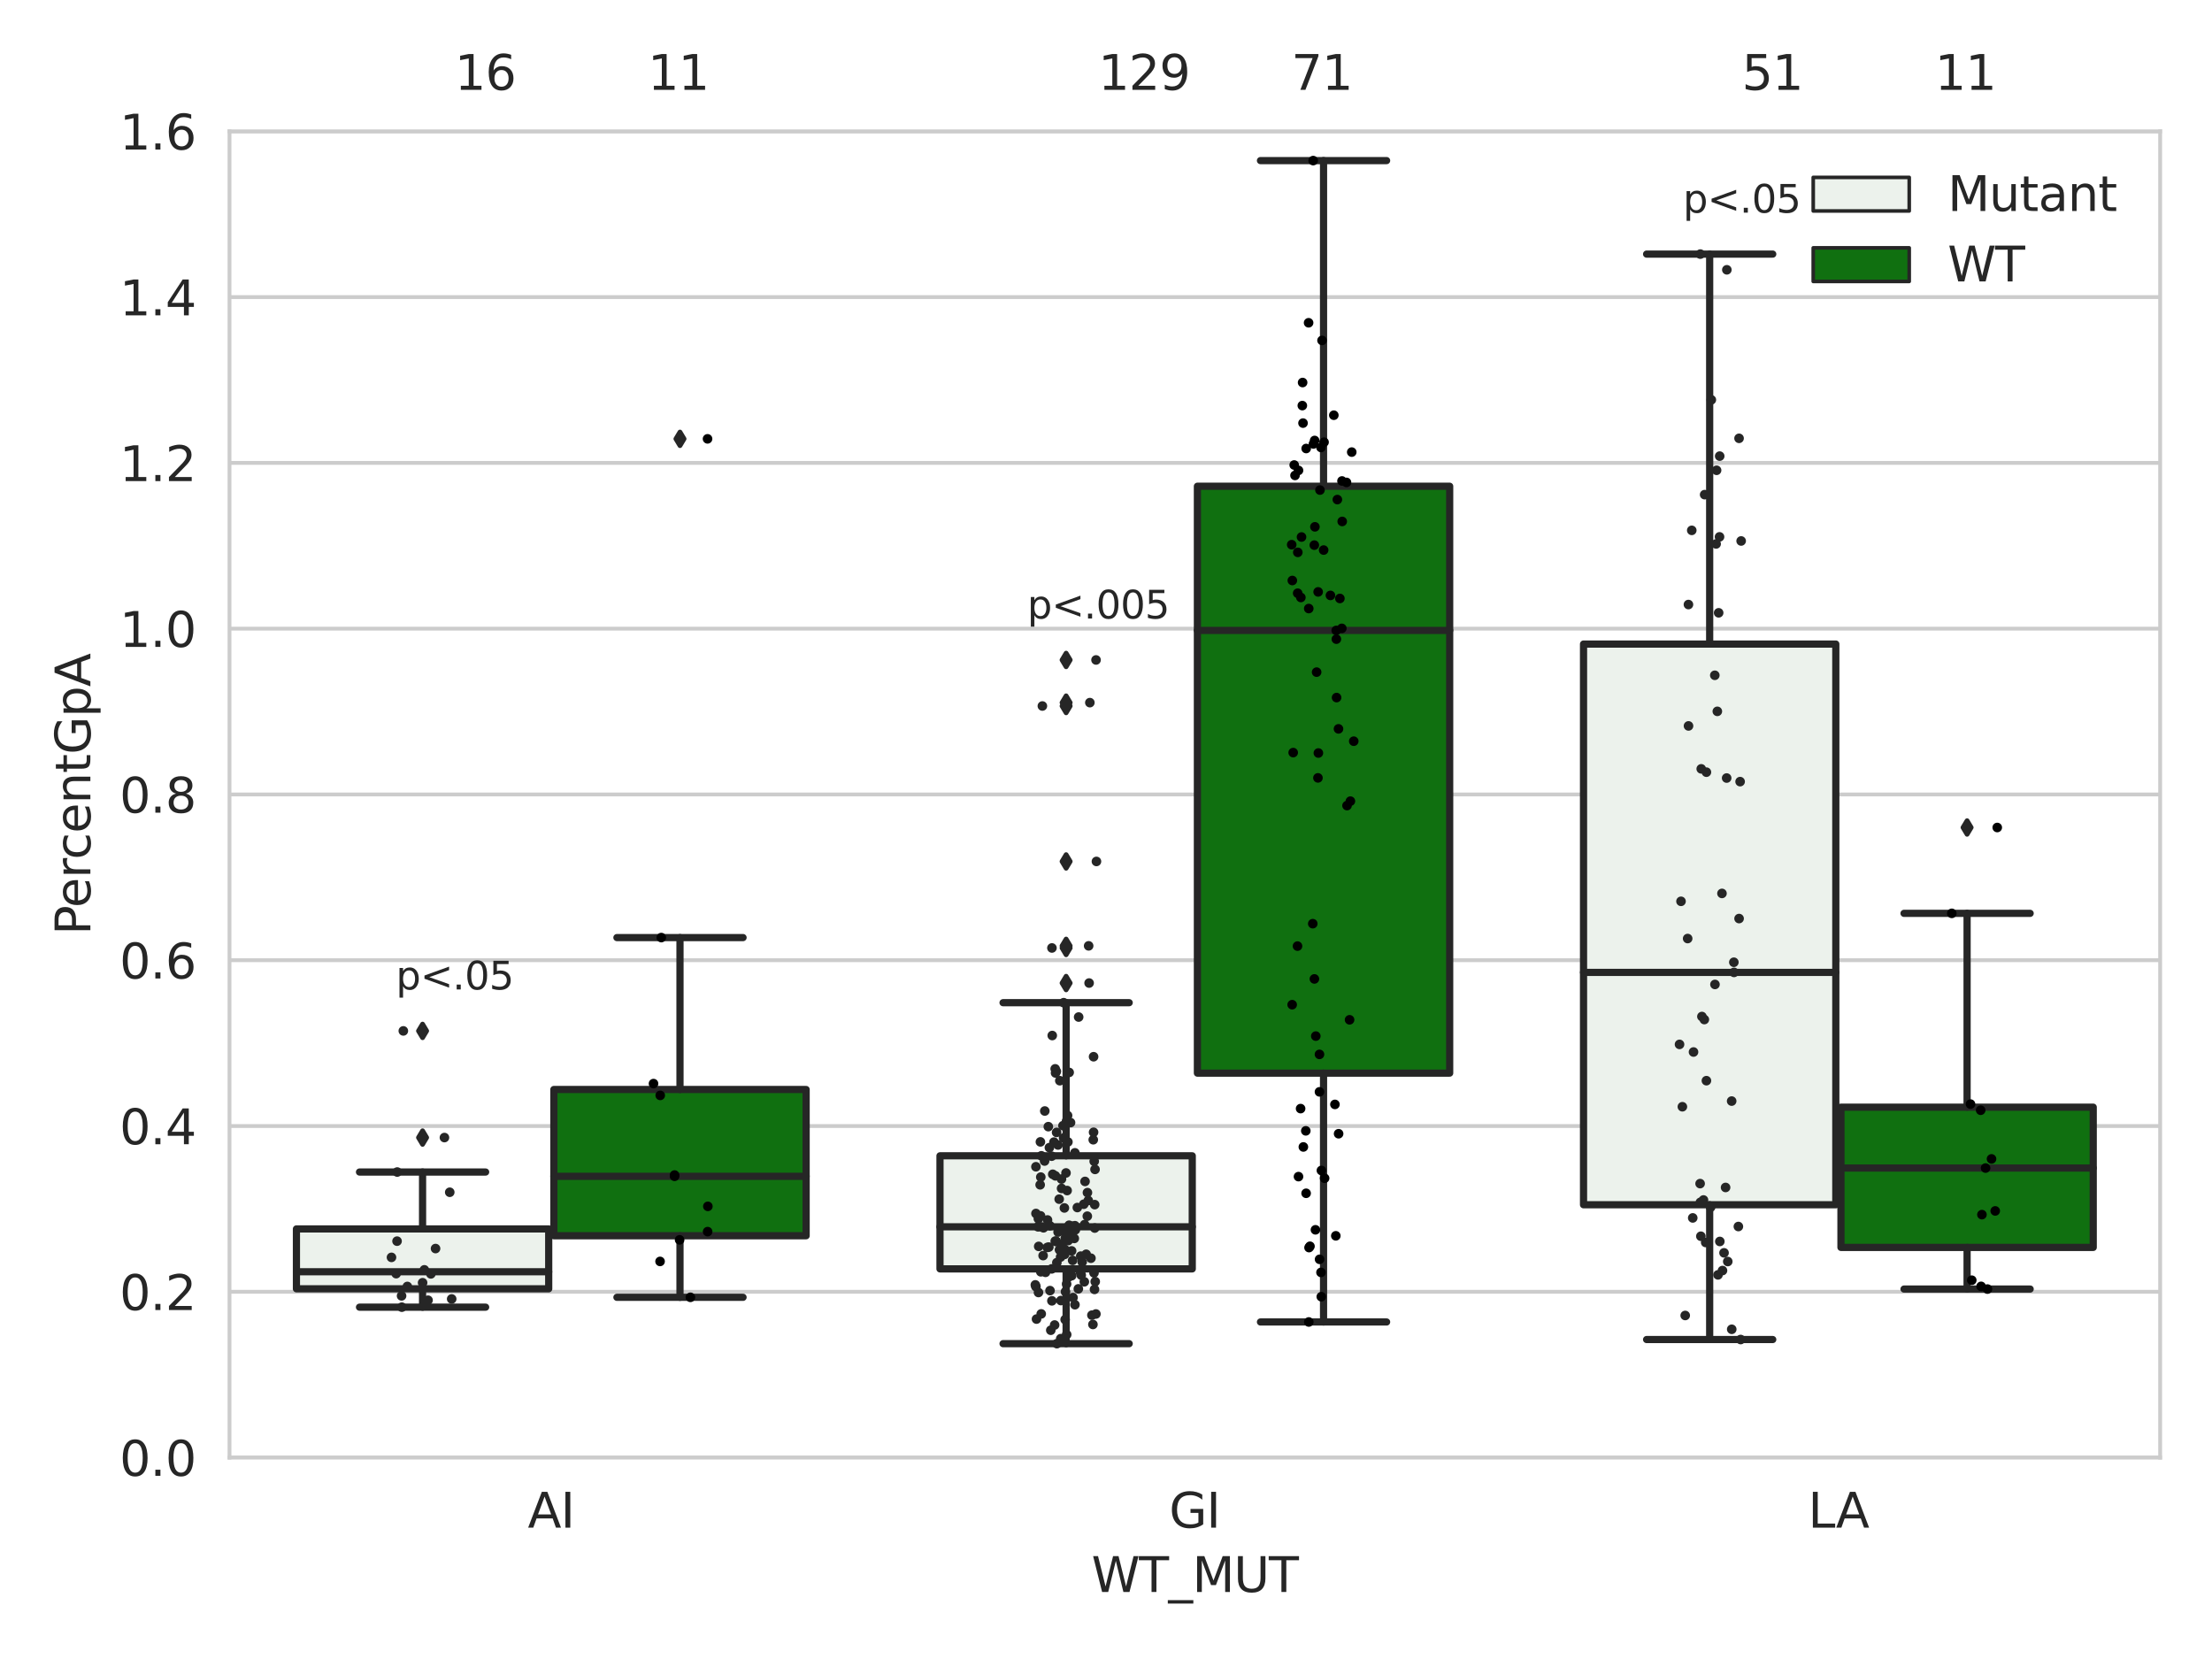 <?xml version="1.0" encoding="utf-8" standalone="no"?>
<!DOCTYPE svg PUBLIC "-//W3C//DTD SVG 1.1//EN"
  "http://www.w3.org/Graphics/SVG/1.1/DTD/svg11.dtd">
<svg xmlns:xlink="http://www.w3.org/1999/xlink" width="460.8pt" height="345.6pt" viewBox="0 0 460.8 345.6" xmlns="http://www.w3.org/2000/svg" version="1.1">
 <defs>
  <style type="text/css">*{stroke-linejoin: round; stroke-linecap: butt}</style>
 </defs>
 <g id="figure_1">
  <g id="patch_1">
   <path d="M 0 345.6 
L 460.8 345.6 
L 460.8 0 
L 0 0 
z
" style="fill: #ffffff"/>
  </g>
  <g id="axes_1">
   <g id="patch_2">
    <path d="M 47.81 303.64 
L 450 303.64 
L 450 27.354 
L 47.81 27.354 
z
" style="fill: #ffffff"/>
   </g>
   <g id="matplotlib.axis_1">
    <g id="xtick_1">
     <g id="text_1">
      <!-- AI -->
      <g style="fill: #262626" transform="translate(109.946 318.238)scale(0.1 -0.1)">
       <defs>
        <path id="DejaVuSans-41" d="M 2188 4044 
L 1331 1722 
L 3047 1722 
L 2188 4044 
z
M 1831 4666 
L 2547 4666 
L 4325 0 
L 3669 0 
L 3244 1197 
L 1141 1197 
L 716 0 
L 50 0 
L 1831 4666 
z
" transform="scale(0.016)"/>
        <path id="DejaVuSans-49" d="M 628 4666 
L 1259 4666 
L 1259 0 
L 628 0 
L 628 4666 
z
" transform="scale(0.016)"/>
       </defs>
       <use xlink:href="#DejaVuSans-41"/>
       <use xlink:href="#DejaVuSans-49" x="68.408"/>
      </g>
     </g>
    </g>
    <g id="xtick_2">
     <g id="text_2">
      <!-- GI -->
      <g style="fill: #262626" transform="translate(243.556 318.238)scale(0.1 -0.1)">
       <defs>
        <path id="DejaVuSans-47" d="M 3809 666 
L 3809 1919 
L 2778 1919 
L 2778 2438 
L 4434 2438 
L 4434 434 
Q 4069 175 3628 42 
Q 3188 -91 2688 -91 
Q 1594 -91 976 548 
Q 359 1188 359 2328 
Q 359 3472 976 4111 
Q 1594 4750 2688 4750 
Q 3144 4750 3555 4637 
Q 3966 4525 4313 4306 
L 4313 3634 
Q 3963 3931 3569 4081 
Q 3175 4231 2741 4231 
Q 1884 4231 1454 3753 
Q 1025 3275 1025 2328 
Q 1025 1384 1454 906 
Q 1884 428 2741 428 
Q 3075 428 3337 486 
Q 3600 544 3809 666 
z
" transform="scale(0.016)"/>
       </defs>
       <use xlink:href="#DejaVuSans-47"/>
       <use xlink:href="#DejaVuSans-49" x="77.49"/>
      </g>
     </g>
    </g>
    <g id="xtick_3">
     <g id="text_3">
      <!-- LA -->
      <g style="fill: #262626" transform="translate(376.65 318.238)scale(0.1 -0.1)">
       <defs>
        <path id="DejaVuSans-4c" d="M 628 4666 
L 1259 4666 
L 1259 531 
L 3531 531 
L 3531 0 
L 628 0 
L 628 4666 
z
" transform="scale(0.016)"/>
       </defs>
       <use xlink:href="#DejaVuSans-4c"/>
       <use xlink:href="#DejaVuSans-41" x="57.963"/>
      </g>
     </g>
    </g>
    <g id="text_4">
     <!-- WT_MUT -->
     <g style="fill: #262626" transform="translate(227.38 331.638)scale(0.1 -0.1)">
      <defs>
       <path id="DejaVuSans-57" d="M 213 4666 
L 850 4666 
L 1831 722 
L 2809 4666 
L 3519 4666 
L 4500 722 
L 5478 4666 
L 6119 4666 
L 4947 0 
L 4153 0 
L 3169 4050 
L 2175 0 
L 1381 0 
L 213 4666 
z
" transform="scale(0.016)"/>
       <path id="DejaVuSans-54" d="M -19 4666 
L 3928 4666 
L 3928 4134 
L 2272 4134 
L 2272 0 
L 1638 0 
L 1638 4134 
L -19 4134 
L -19 4666 
z
" transform="scale(0.016)"/>
       <path id="DejaVuSans-5f" d="M 3263 -1063 
L 3263 -1509 
L -63 -1509 
L -63 -1063 
L 3263 -1063 
z
" transform="scale(0.016)"/>
       <path id="DejaVuSans-4d" d="M 628 4666 
L 1569 4666 
L 2759 1491 
L 3956 4666 
L 4897 4666 
L 4897 0 
L 4281 0 
L 4281 4097 
L 3078 897 
L 2444 897 
L 1241 4097 
L 1241 0 
L 628 0 
L 628 4666 
z
" transform="scale(0.016)"/>
       <path id="DejaVuSans-55" d="M 556 4666 
L 1191 4666 
L 1191 1831 
Q 1191 1081 1462 751 
Q 1734 422 2344 422 
Q 2950 422 3222 751 
Q 3494 1081 3494 1831 
L 3494 4666 
L 4128 4666 
L 4128 1753 
Q 4128 841 3676 375 
Q 3225 -91 2344 -91 
Q 1459 -91 1007 375 
Q 556 841 556 1753 
L 556 4666 
z
" transform="scale(0.016)"/>
      </defs>
      <use xlink:href="#DejaVuSans-57"/>
      <use xlink:href="#DejaVuSans-54" x="98.877"/>
      <use xlink:href="#DejaVuSans-5f" x="159.961"/>
      <use xlink:href="#DejaVuSans-4d" x="209.961"/>
      <use xlink:href="#DejaVuSans-55" x="296.24"/>
      <use xlink:href="#DejaVuSans-54" x="369.434"/>
     </g>
    </g>
   </g>
   <g id="matplotlib.axis_2">
    <g id="ytick_1">
     <g id="line2d_1">
      <path d="M 47.81 303.64 
L 450 303.64 
" clip-path="url(#p7e1ccafcf6)" style="fill: none; stroke: #cccccc; stroke-width: 0.8; stroke-linecap: round"/>
     </g>
     <g id="text_5">
      <!-- 0.0 -->
      <g style="fill: #262626" transform="translate(24.907 307.439)scale(0.1 -0.1)">
       <defs>
        <path id="DejaVuSans-30" d="M 2034 4250 
Q 1547 4250 1301 3770 
Q 1056 3291 1056 2328 
Q 1056 1369 1301 889 
Q 1547 409 2034 409 
Q 2525 409 2770 889 
Q 3016 1369 3016 2328 
Q 3016 3291 2770 3770 
Q 2525 4250 2034 4250 
z
M 2034 4750 
Q 2819 4750 3233 4129 
Q 3647 3509 3647 2328 
Q 3647 1150 3233 529 
Q 2819 -91 2034 -91 
Q 1250 -91 836 529 
Q 422 1150 422 2328 
Q 422 3509 836 4129 
Q 1250 4750 2034 4750 
z
" transform="scale(0.016)"/>
        <path id="DejaVuSans-2e" d="M 684 794 
L 1344 794 
L 1344 0 
L 684 0 
L 684 794 
z
" transform="scale(0.016)"/>
       </defs>
       <use xlink:href="#DejaVuSans-30"/>
       <use xlink:href="#DejaVuSans-2e" x="63.623"/>
       <use xlink:href="#DejaVuSans-30" x="95.41"/>
      </g>
     </g>
    </g>
    <g id="ytick_2">
     <g id="line2d_2">
      <path d="M 47.81 269.104 
L 450 269.104 
" clip-path="url(#p7e1ccafcf6)" style="fill: none; stroke: #cccccc; stroke-width: 0.8; stroke-linecap: round"/>
     </g>
     <g id="text_6">
      <!-- 0.2 -->
      <g style="fill: #262626" transform="translate(24.907 272.903)scale(0.1 -0.1)">
       <defs>
        <path id="DejaVuSans-32" d="M 1228 531 
L 3431 531 
L 3431 0 
L 469 0 
L 469 531 
Q 828 903 1448 1529 
Q 2069 2156 2228 2338 
Q 2531 2678 2651 2914 
Q 2772 3150 2772 3378 
Q 2772 3750 2511 3984 
Q 2250 4219 1831 4219 
Q 1534 4219 1204 4116 
Q 875 4013 500 3803 
L 500 4441 
Q 881 4594 1212 4672 
Q 1544 4750 1819 4750 
Q 2544 4750 2975 4387 
Q 3406 4025 3406 3419 
Q 3406 3131 3298 2873 
Q 3191 2616 2906 2266 
Q 2828 2175 2409 1742 
Q 1991 1309 1228 531 
z
" transform="scale(0.016)"/>
       </defs>
       <use xlink:href="#DejaVuSans-30"/>
       <use xlink:href="#DejaVuSans-2e" x="63.623"/>
       <use xlink:href="#DejaVuSans-32" x="95.41"/>
      </g>
     </g>
    </g>
    <g id="ytick_3">
     <g id="line2d_3">
      <path d="M 47.81 234.568 
L 450 234.568 
" clip-path="url(#p7e1ccafcf6)" style="fill: none; stroke: #cccccc; stroke-width: 0.8; stroke-linecap: round"/>
     </g>
     <g id="text_7">
      <!-- 0.4 -->
      <g style="fill: #262626" transform="translate(24.907 238.368)scale(0.1 -0.1)">
       <defs>
        <path id="DejaVuSans-34" d="M 2419 4116 
L 825 1625 
L 2419 1625 
L 2419 4116 
z
M 2253 4666 
L 3047 4666 
L 3047 1625 
L 3713 1625 
L 3713 1100 
L 3047 1100 
L 3047 0 
L 2419 0 
L 2419 1100 
L 313 1100 
L 313 1709 
L 2253 4666 
z
" transform="scale(0.016)"/>
       </defs>
       <use xlink:href="#DejaVuSans-30"/>
       <use xlink:href="#DejaVuSans-2e" x="63.623"/>
       <use xlink:href="#DejaVuSans-34" x="95.41"/>
      </g>
     </g>
    </g>
    <g id="ytick_4">
     <g id="line2d_4">
      <path d="M 47.81 200.033 
L 450 200.033 
" clip-path="url(#p7e1ccafcf6)" style="fill: none; stroke: #cccccc; stroke-width: 0.8; stroke-linecap: round"/>
     </g>
     <g id="text_8">
      <!-- 0.6 -->
      <g style="fill: #262626" transform="translate(24.907 203.832)scale(0.1 -0.1)">
       <defs>
        <path id="DejaVuSans-36" d="M 2113 2584 
Q 1688 2584 1439 2293 
Q 1191 2003 1191 1497 
Q 1191 994 1439 701 
Q 1688 409 2113 409 
Q 2538 409 2786 701 
Q 3034 994 3034 1497 
Q 3034 2003 2786 2293 
Q 2538 2584 2113 2584 
z
M 3366 4563 
L 3366 3988 
Q 3128 4100 2886 4159 
Q 2644 4219 2406 4219 
Q 1781 4219 1451 3797 
Q 1122 3375 1075 2522 
Q 1259 2794 1537 2939 
Q 1816 3084 2150 3084 
Q 2853 3084 3261 2657 
Q 3669 2231 3669 1497 
Q 3669 778 3244 343 
Q 2819 -91 2113 -91 
Q 1303 -91 875 529 
Q 447 1150 447 2328 
Q 447 3434 972 4092 
Q 1497 4750 2381 4750 
Q 2619 4750 2861 4703 
Q 3103 4656 3366 4563 
z
" transform="scale(0.016)"/>
       </defs>
       <use xlink:href="#DejaVuSans-30"/>
       <use xlink:href="#DejaVuSans-2e" x="63.623"/>
       <use xlink:href="#DejaVuSans-36" x="95.41"/>
      </g>
     </g>
    </g>
    <g id="ytick_5">
     <g id="line2d_5">
      <path d="M 47.81 165.497 
L 450 165.497 
" clip-path="url(#p7e1ccafcf6)" style="fill: none; stroke: #cccccc; stroke-width: 0.8; stroke-linecap: round"/>
     </g>
     <g id="text_9">
      <!-- 0.8 -->
      <g style="fill: #262626" transform="translate(24.907 169.296)scale(0.1 -0.1)">
       <defs>
        <path id="DejaVuSans-38" d="M 2034 2216 
Q 1584 2216 1326 1975 
Q 1069 1734 1069 1313 
Q 1069 891 1326 650 
Q 1584 409 2034 409 
Q 2484 409 2743 651 
Q 3003 894 3003 1313 
Q 3003 1734 2745 1975 
Q 2488 2216 2034 2216 
z
M 1403 2484 
Q 997 2584 770 2862 
Q 544 3141 544 3541 
Q 544 4100 942 4425 
Q 1341 4750 2034 4750 
Q 2731 4750 3128 4425 
Q 3525 4100 3525 3541 
Q 3525 3141 3298 2862 
Q 3072 2584 2669 2484 
Q 3125 2378 3379 2068 
Q 3634 1759 3634 1313 
Q 3634 634 3220 271 
Q 2806 -91 2034 -91 
Q 1263 -91 848 271 
Q 434 634 434 1313 
Q 434 1759 690 2068 
Q 947 2378 1403 2484 
z
M 1172 3481 
Q 1172 3119 1398 2916 
Q 1625 2713 2034 2713 
Q 2441 2713 2670 2916 
Q 2900 3119 2900 3481 
Q 2900 3844 2670 4047 
Q 2441 4250 2034 4250 
Q 1625 4250 1398 4047 
Q 1172 3844 1172 3481 
z
" transform="scale(0.016)"/>
       </defs>
       <use xlink:href="#DejaVuSans-30"/>
       <use xlink:href="#DejaVuSans-2e" x="63.623"/>
       <use xlink:href="#DejaVuSans-38" x="95.41"/>
      </g>
     </g>
    </g>
    <g id="ytick_6">
     <g id="line2d_6">
      <path d="M 47.81 130.961 
L 450 130.961 
" clip-path="url(#p7e1ccafcf6)" style="fill: none; stroke: #cccccc; stroke-width: 0.8; stroke-linecap: round"/>
     </g>
     <g id="text_10">
      <!-- 1.0 -->
      <g style="fill: #262626" transform="translate(24.907 134.76)scale(0.1 -0.1)">
       <defs>
        <path id="DejaVuSans-31" d="M 794 531 
L 1825 531 
L 1825 4091 
L 703 3866 
L 703 4441 
L 1819 4666 
L 2450 4666 
L 2450 531 
L 3481 531 
L 3481 0 
L 794 0 
L 794 531 
z
" transform="scale(0.016)"/>
       </defs>
       <use xlink:href="#DejaVuSans-31"/>
       <use xlink:href="#DejaVuSans-2e" x="63.623"/>
       <use xlink:href="#DejaVuSans-30" x="95.41"/>
      </g>
     </g>
    </g>
    <g id="ytick_7">
     <g id="line2d_7">
      <path d="M 47.81 96.425 
L 450 96.425 
" clip-path="url(#p7e1ccafcf6)" style="fill: none; stroke: #cccccc; stroke-width: 0.8; stroke-linecap: round"/>
     </g>
     <g id="text_11">
      <!-- 1.2 -->
      <g style="fill: #262626" transform="translate(24.907 100.225)scale(0.1 -0.1)">
       <use xlink:href="#DejaVuSans-31"/>
       <use xlink:href="#DejaVuSans-2e" x="63.623"/>
       <use xlink:href="#DejaVuSans-32" x="95.41"/>
      </g>
     </g>
    </g>
    <g id="ytick_8">
     <g id="line2d_8">
      <path d="M 47.81 61.89 
L 450 61.89 
" clip-path="url(#p7e1ccafcf6)" style="fill: none; stroke: #cccccc; stroke-width: 0.8; stroke-linecap: round"/>
     </g>
     <g id="text_12">
      <!-- 1.4 -->
      <g style="fill: #262626" transform="translate(24.907 65.689)scale(0.1 -0.1)">
       <use xlink:href="#DejaVuSans-31"/>
       <use xlink:href="#DejaVuSans-2e" x="63.623"/>
       <use xlink:href="#DejaVuSans-34" x="95.41"/>
      </g>
     </g>
    </g>
    <g id="ytick_9">
     <g id="line2d_9">
      <path d="M 47.81 27.354 
L 450 27.354 
" clip-path="url(#p7e1ccafcf6)" style="fill: none; stroke: #cccccc; stroke-width: 0.8; stroke-linecap: round"/>
     </g>
     <g id="text_13">
      <!-- 1.6 -->
      <g style="fill: #262626" transform="translate(24.907 31.153)scale(0.1 -0.1)">
       <use xlink:href="#DejaVuSans-31"/>
       <use xlink:href="#DejaVuSans-2e" x="63.623"/>
       <use xlink:href="#DejaVuSans-36" x="95.41"/>
      </g>
     </g>
    </g>
    <g id="text_14">
     <!-- PercentGpA -->
     <g style="fill: #262626" transform="translate(18.827 194.774)rotate(-90)scale(0.1 -0.1)">
      <defs>
       <path id="DejaVuSans-50" d="M 1259 4147 
L 1259 2394 
L 2053 2394 
Q 2494 2394 2734 2622 
Q 2975 2850 2975 3272 
Q 2975 3691 2734 3919 
Q 2494 4147 2053 4147 
L 1259 4147 
z
M 628 4666 
L 2053 4666 
Q 2838 4666 3239 4311 
Q 3641 3956 3641 3272 
Q 3641 2581 3239 2228 
Q 2838 1875 2053 1875 
L 1259 1875 
L 1259 0 
L 628 0 
L 628 4666 
z
" transform="scale(0.016)"/>
       <path id="DejaVuSans-65" d="M 3597 1894 
L 3597 1613 
L 953 1613 
Q 991 1019 1311 708 
Q 1631 397 2203 397 
Q 2534 397 2845 478 
Q 3156 559 3463 722 
L 3463 178 
Q 3153 47 2828 -22 
Q 2503 -91 2169 -91 
Q 1331 -91 842 396 
Q 353 884 353 1716 
Q 353 2575 817 3079 
Q 1281 3584 2069 3584 
Q 2775 3584 3186 3129 
Q 3597 2675 3597 1894 
z
M 3022 2063 
Q 3016 2534 2758 2815 
Q 2500 3097 2075 3097 
Q 1594 3097 1305 2825 
Q 1016 2553 972 2059 
L 3022 2063 
z
" transform="scale(0.016)"/>
       <path id="DejaVuSans-72" d="M 2631 2963 
Q 2534 3019 2420 3045 
Q 2306 3072 2169 3072 
Q 1681 3072 1420 2755 
Q 1159 2438 1159 1844 
L 1159 0 
L 581 0 
L 581 3500 
L 1159 3500 
L 1159 2956 
Q 1341 3275 1631 3429 
Q 1922 3584 2338 3584 
Q 2397 3584 2469 3576 
Q 2541 3569 2628 3553 
L 2631 2963 
z
" transform="scale(0.016)"/>
       <path id="DejaVuSans-63" d="M 3122 3366 
L 3122 2828 
Q 2878 2963 2633 3030 
Q 2388 3097 2138 3097 
Q 1578 3097 1268 2742 
Q 959 2388 959 1747 
Q 959 1106 1268 751 
Q 1578 397 2138 397 
Q 2388 397 2633 464 
Q 2878 531 3122 666 
L 3122 134 
Q 2881 22 2623 -34 
Q 2366 -91 2075 -91 
Q 1284 -91 818 406 
Q 353 903 353 1747 
Q 353 2603 823 3093 
Q 1294 3584 2113 3584 
Q 2378 3584 2631 3529 
Q 2884 3475 3122 3366 
z
" transform="scale(0.016)"/>
       <path id="DejaVuSans-6e" d="M 3513 2113 
L 3513 0 
L 2938 0 
L 2938 2094 
Q 2938 2591 2744 2837 
Q 2550 3084 2163 3084 
Q 1697 3084 1428 2787 
Q 1159 2491 1159 1978 
L 1159 0 
L 581 0 
L 581 3500 
L 1159 3500 
L 1159 2956 
Q 1366 3272 1645 3428 
Q 1925 3584 2291 3584 
Q 2894 3584 3203 3211 
Q 3513 2838 3513 2113 
z
" transform="scale(0.016)"/>
       <path id="DejaVuSans-74" d="M 1172 4494 
L 1172 3500 
L 2356 3500 
L 2356 3053 
L 1172 3053 
L 1172 1153 
Q 1172 725 1289 603 
Q 1406 481 1766 481 
L 2356 481 
L 2356 0 
L 1766 0 
Q 1100 0 847 248 
Q 594 497 594 1153 
L 594 3053 
L 172 3053 
L 172 3500 
L 594 3500 
L 594 4494 
L 1172 4494 
z
" transform="scale(0.016)"/>
       <path id="DejaVuSans-70" d="M 1159 525 
L 1159 -1331 
L 581 -1331 
L 581 3500 
L 1159 3500 
L 1159 2969 
Q 1341 3281 1617 3432 
Q 1894 3584 2278 3584 
Q 2916 3584 3314 3078 
Q 3713 2572 3713 1747 
Q 3713 922 3314 415 
Q 2916 -91 2278 -91 
Q 1894 -91 1617 61 
Q 1341 213 1159 525 
z
M 3116 1747 
Q 3116 2381 2855 2742 
Q 2594 3103 2138 3103 
Q 1681 3103 1420 2742 
Q 1159 2381 1159 1747 
Q 1159 1113 1420 752 
Q 1681 391 2138 391 
Q 2594 391 2855 752 
Q 3116 1113 3116 1747 
z
" transform="scale(0.016)"/>
      </defs>
      <use xlink:href="#DejaVuSans-50"/>
      <use xlink:href="#DejaVuSans-65" x="56.678"/>
      <use xlink:href="#DejaVuSans-72" x="118.201"/>
      <use xlink:href="#DejaVuSans-63" x="157.064"/>
      <use xlink:href="#DejaVuSans-65" x="212.045"/>
      <use xlink:href="#DejaVuSans-6e" x="273.568"/>
      <use xlink:href="#DejaVuSans-74" x="336.947"/>
      <use xlink:href="#DejaVuSans-47" x="376.156"/>
      <use xlink:href="#DejaVuSans-70" x="453.646"/>
      <use xlink:href="#DejaVuSans-41" x="517.123"/>
     </g>
    </g>
   </g>
   <g id="patch_3">
    <path d="M 61.753 268.482 
L 114.305 268.482 
L 114.305 256.007 
L 61.753 256.007 
L 61.753 268.482 
z
" clip-path="url(#p7e1ccafcf6)" style="fill: #ecf2ec; stroke: #262626; stroke-width: 1.5; stroke-linejoin: miter"/>
   </g>
   <g id="patch_4">
    <path d="M 115.378 257.427 
L 167.931 257.427 
L 167.931 226.962 
L 115.378 226.962 
L 115.378 257.427 
z
" clip-path="url(#p7e1ccafcf6)" style="fill: #107010; stroke: #262626; stroke-width: 1.5; stroke-linejoin: miter"/>
   </g>
   <g id="patch_5">
    <path d="M 195.816 264.333 
L 248.369 264.333 
L 248.369 240.776 
L 195.816 240.776 
L 195.816 264.333 
z
" clip-path="url(#p7e1ccafcf6)" style="fill: #ecf2ec; stroke: #262626; stroke-width: 1.5; stroke-linejoin: miter"/>
   </g>
   <g id="patch_6">
    <path d="M 249.441 223.551 
L 301.994 223.551 
L 301.994 101.291 
L 249.441 101.291 
L 249.441 223.551 
z
" clip-path="url(#p7e1ccafcf6)" style="fill: #107010; stroke: #262626; stroke-width: 1.5; stroke-linejoin: miter"/>
   </g>
   <g id="patch_7">
    <path d="M 329.879 250.972 
L 382.432 250.972 
L 382.432 134.168 
L 329.879 134.168 
L 329.879 250.972 
z
" clip-path="url(#p7e1ccafcf6)" style="fill: #ecf2ec; stroke: #262626; stroke-width: 1.5; stroke-linejoin: miter"/>
   </g>
   <g id="patch_8">
    <path d="M 383.505 259.861 
L 436.057 259.861 
L 436.057 230.643 
L 383.505 230.643 
L 383.505 259.861 
z
" clip-path="url(#p7e1ccafcf6)" style="fill: #107010; stroke: #262626; stroke-width: 1.5; stroke-linejoin: miter"/>
   </g>
   <g id="patch_9">
    <path d="M 114.842 303.64 
L 114.842 303.64 
L 114.842 303.64 
L 114.842 303.64 
z
" clip-path="url(#p7e1ccafcf6)" style="fill: #ecf2ec; stroke: #262626; stroke-width: 0.75; stroke-linejoin: miter"/>
   </g>
   <g id="patch_10">
    <path d="M 114.842 303.64 
L 114.842 303.64 
L 114.842 303.64 
L 114.842 303.64 
z
" clip-path="url(#p7e1ccafcf6)" style="fill: #107010; stroke: #262626; stroke-width: 0.75; stroke-linejoin: miter"/>
   </g>
   <g id="PathCollection_1"/>
   <g id="PathCollection_2"/>
   <g id="line2d_10">
    <path d="M 88.029 268.482 
L 88.029 272.308 
" clip-path="url(#p7e1ccafcf6)" style="fill: none; stroke: #262626; stroke-width: 1.5; stroke-linecap: round"/>
   </g>
   <g id="line2d_11">
    <path d="M 88.029 256.007 
L 88.029 244.156 
" clip-path="url(#p7e1ccafcf6)" style="fill: none; stroke: #262626; stroke-width: 1.5; stroke-linecap: round"/>
   </g>
   <g id="line2d_12">
    <path d="M 74.891 272.308 
L 101.167 272.308 
" clip-path="url(#p7e1ccafcf6)" style="fill: none; stroke: #262626; stroke-width: 1.5; stroke-linecap: round"/>
   </g>
   <g id="line2d_13">
    <path d="M 74.891 244.156 
L 101.167 244.156 
" clip-path="url(#p7e1ccafcf6)" style="fill: none; stroke: #262626; stroke-width: 1.5; stroke-linecap: round"/>
   </g>
   <g id="line2d_14">
    <defs>
     <path id="m6e4330404a" d="M -0 1.414 
L 0.849 0 
L 0 -1.414 
L -0.849 -0 
z
" style="stroke: #262626; stroke-linejoin: miter"/>
    </defs>
    <g clip-path="url(#p7e1ccafcf6)">
     <use xlink:href="#m6e4330404a" x="88.029" y="214.756" style="fill: #262626; stroke: #262626; stroke-linejoin: miter"/>
     <use xlink:href="#m6e4330404a" x="88.029" y="236.976" style="fill: #262626; stroke: #262626; stroke-linejoin: miter"/>
    </g>
   </g>
   <g id="line2d_15">
    <path d="M 141.654 257.427 
L 141.654 270.254 
" clip-path="url(#p7e1ccafcf6)" style="fill: none; stroke: #262626; stroke-width: 1.5; stroke-linecap: round"/>
   </g>
   <g id="line2d_16">
    <path d="M 141.654 226.962 
L 141.654 195.316 
" clip-path="url(#p7e1ccafcf6)" style="fill: none; stroke: #262626; stroke-width: 1.5; stroke-linecap: round"/>
   </g>
   <g id="line2d_17">
    <path d="M 128.516 270.254 
L 154.793 270.254 
" clip-path="url(#p7e1ccafcf6)" style="fill: none; stroke: #262626; stroke-width: 1.5; stroke-linecap: round"/>
   </g>
   <g id="line2d_18">
    <path d="M 128.516 195.316 
L 154.793 195.316 
" clip-path="url(#p7e1ccafcf6)" style="fill: none; stroke: #262626; stroke-width: 1.5; stroke-linecap: round"/>
   </g>
   <g id="line2d_19">
    <g clip-path="url(#p7e1ccafcf6)">
     <use xlink:href="#m6e4330404a" x="141.654" y="91.42" style="fill: #262626; stroke: #262626; stroke-linejoin: miter"/>
    </g>
   </g>
   <g id="line2d_20">
    <path d="M 222.092 264.333 
L 222.092 279.91 
" clip-path="url(#p7e1ccafcf6)" style="fill: none; stroke: #262626; stroke-width: 1.5; stroke-linecap: round"/>
   </g>
   <g id="line2d_21">
    <path d="M 222.092 240.776 
L 222.092 208.878 
" clip-path="url(#p7e1ccafcf6)" style="fill: none; stroke: #262626; stroke-width: 1.5; stroke-linecap: round"/>
   </g>
   <g id="line2d_22">
    <path d="M 208.954 279.91 
L 235.231 279.91 
" clip-path="url(#p7e1ccafcf6)" style="fill: none; stroke: #262626; stroke-width: 1.5; stroke-linecap: round"/>
   </g>
   <g id="line2d_23">
    <path d="M 208.954 208.878 
L 235.231 208.878 
" clip-path="url(#p7e1ccafcf6)" style="fill: none; stroke: #262626; stroke-width: 1.5; stroke-linecap: round"/>
   </g>
   <g id="line2d_24">
    <g clip-path="url(#p7e1ccafcf6)">
     <use xlink:href="#m6e4330404a" x="222.092" y="179.454" style="fill: #262626; stroke: #262626; stroke-linejoin: miter"/>
     <use xlink:href="#m6e4330404a" x="222.092" y="146.371" style="fill: #262626; stroke: #262626; stroke-linejoin: miter"/>
     <use xlink:href="#m6e4330404a" x="222.092" y="197.038" style="fill: #262626; stroke: #262626; stroke-linejoin: miter"/>
     <use xlink:href="#m6e4330404a" x="222.092" y="204.786" style="fill: #262626; stroke: #262626; stroke-linejoin: miter"/>
     <use xlink:href="#m6e4330404a" x="222.092" y="147.074" style="fill: #262626; stroke: #262626; stroke-linejoin: miter"/>
     <use xlink:href="#m6e4330404a" x="222.092" y="197.478" style="fill: #262626; stroke: #262626; stroke-linejoin: miter"/>
     <use xlink:href="#m6e4330404a" x="222.092" y="137.48" style="fill: #262626; stroke: #262626; stroke-linejoin: miter"/>
    </g>
   </g>
   <g id="line2d_25">
    <path d="M 275.718 223.551 
L 275.718 275.391 
" clip-path="url(#p7e1ccafcf6)" style="fill: none; stroke: #262626; stroke-width: 1.5; stroke-linecap: round"/>
   </g>
   <g id="line2d_26">
    <path d="M 275.718 101.291 
L 275.718 33.455 
" clip-path="url(#p7e1ccafcf6)" style="fill: none; stroke: #262626; stroke-width: 1.5; stroke-linecap: round"/>
   </g>
   <g id="line2d_27">
    <path d="M 262.579 275.391 
L 288.856 275.391 
" clip-path="url(#p7e1ccafcf6)" style="fill: none; stroke: #262626; stroke-width: 1.5; stroke-linecap: round"/>
   </g>
   <g id="line2d_28">
    <path d="M 262.579 33.455 
L 288.856 33.455 
" clip-path="url(#p7e1ccafcf6)" style="fill: none; stroke: #262626; stroke-width: 1.5; stroke-linecap: round"/>
   </g>
   <g id="line2d_29"/>
   <g id="line2d_30">
    <path d="M 356.156 250.972 
L 356.156 279.049 
" clip-path="url(#p7e1ccafcf6)" style="fill: none; stroke: #262626; stroke-width: 1.5; stroke-linecap: round"/>
   </g>
   <g id="line2d_31">
    <path d="M 356.156 134.168 
L 356.156 52.933 
" clip-path="url(#p7e1ccafcf6)" style="fill: none; stroke: #262626; stroke-width: 1.5; stroke-linecap: round"/>
   </g>
   <g id="line2d_32">
    <path d="M 343.017 279.049 
L 369.294 279.049 
" clip-path="url(#p7e1ccafcf6)" style="fill: none; stroke: #262626; stroke-width: 1.5; stroke-linecap: round"/>
   </g>
   <g id="line2d_33">
    <path d="M 343.017 52.933 
L 369.294 52.933 
" clip-path="url(#p7e1ccafcf6)" style="fill: none; stroke: #262626; stroke-width: 1.5; stroke-linecap: round"/>
   </g>
   <g id="line2d_34"/>
   <g id="line2d_35">
    <path d="M 409.781 259.861 
L 409.781 268.534 
" clip-path="url(#p7e1ccafcf6)" style="fill: none; stroke: #262626; stroke-width: 1.5; stroke-linecap: round"/>
   </g>
   <g id="line2d_36">
    <path d="M 409.781 230.643 
L 409.781 190.268 
" clip-path="url(#p7e1ccafcf6)" style="fill: none; stroke: #262626; stroke-width: 1.5; stroke-linecap: round"/>
   </g>
   <g id="line2d_37">
    <path d="M 396.643 268.534 
L 422.919 268.534 
" clip-path="url(#p7e1ccafcf6)" style="fill: none; stroke: #262626; stroke-width: 1.5; stroke-linecap: round"/>
   </g>
   <g id="line2d_38">
    <path d="M 396.643 190.268 
L 422.919 190.268 
" clip-path="url(#p7e1ccafcf6)" style="fill: none; stroke: #262626; stroke-width: 1.5; stroke-linecap: round"/>
   </g>
   <g id="line2d_39">
    <g clip-path="url(#p7e1ccafcf6)">
     <use xlink:href="#m6e4330404a" x="409.781" y="172.383" style="fill: #262626; stroke: #262626; stroke-linejoin: miter"/>
    </g>
   </g>
   <g id="line2d_40">
    <path d="M 61.753 264.928 
L 114.305 264.928 
" clip-path="url(#p7e1ccafcf6)" style="fill: none; stroke: #262626; stroke-width: 1.5; stroke-linecap: round"/>
   </g>
   <g id="line2d_41">
    <path d="M 115.378 245.042 
L 167.931 245.042 
" clip-path="url(#p7e1ccafcf6)" style="fill: none; stroke: #262626; stroke-width: 1.5; stroke-linecap: round"/>
   </g>
   <g id="line2d_42">
    <path d="M 195.816 255.569 
L 248.369 255.569 
" clip-path="url(#p7e1ccafcf6)" style="fill: none; stroke: #262626; stroke-width: 1.5; stroke-linecap: round"/>
   </g>
   <g id="line2d_43">
    <path d="M 249.441 131.332 
L 301.994 131.332 
" clip-path="url(#p7e1ccafcf6)" style="fill: none; stroke: #262626; stroke-width: 1.5; stroke-linecap: round"/>
   </g>
   <g id="line2d_44">
    <path d="M 329.879 202.567 
L 382.432 202.567 
" clip-path="url(#p7e1ccafcf6)" style="fill: none; stroke: #262626; stroke-width: 1.5; stroke-linecap: round"/>
   </g>
   <g id="line2d_45">
    <path d="M 383.505 243.327 
L 436.057 243.327 
" clip-path="url(#p7e1ccafcf6)" style="fill: none; stroke: #262626; stroke-width: 1.5; stroke-linecap: round"/>
   </g>
   <g id="patch_11">
    <path d="M 47.81 303.64 
L 47.81 27.354 
" style="fill: none; stroke: #cccccc; stroke-width: 0.8; stroke-linejoin: miter; stroke-linecap: square"/>
   </g>
   <g id="patch_12">
    <path d="M 450 303.64 
L 450 27.354 
" style="fill: none; stroke: #cccccc; stroke-width: 0.8; stroke-linejoin: miter; stroke-linecap: square"/>
   </g>
   <g id="patch_13">
    <path d="M 47.81 303.64 
L 450 303.64 
" style="fill: none; stroke: #cccccc; stroke-width: 0.8; stroke-linejoin: miter; stroke-linecap: square"/>
   </g>
   <g id="patch_14">
    <path d="M 47.81 27.354 
L 450 27.354 
" style="fill: none; stroke: #cccccc; stroke-width: 0.8; stroke-linejoin: miter; stroke-linecap: square"/>
   </g>
   <g id="PathCollection_3">
    <defs>
     <path id="C0_0_ad2cd8703a" d="M 0 1 
C 0.265 1 0.52 0.895 0.707 0.707 
C 0.895 0.52 1 0.265 1 -0 
C 1 -0.265 0.895 -0.52 0.707 -0.707 
C 0.52 -0.895 0.265 -1 0 -1 
C -0.265 -1 -0.52 -0.895 -0.707 -0.707 
C -0.895 -0.52 -1 -0.265 -1 0 
C -1 0.265 -0.895 0.52 -0.707 0.707 
C -0.52 0.895 -0.265 1 0 1 
z
"/>
    </defs>
    <g clip-path="url(#p7e1ccafcf6)">
     <use xlink:href="#C0_0_ad2cd8703a" x="83.708" y="272.308" style="fill: #262626"/>
    </g>
    <g clip-path="url(#p7e1ccafcf6)">
     <use xlink:href="#C0_0_ad2cd8703a" x="82.531" y="265.324" style="fill: #262626"/>
    </g>
    <g clip-path="url(#p7e1ccafcf6)">
     <use xlink:href="#C0_0_ad2cd8703a" x="82.713" y="258.554" style="fill: #262626"/>
    </g>
    <g clip-path="url(#p7e1ccafcf6)">
     <use xlink:href="#C0_0_ad2cd8703a" x="84.021" y="214.756" style="fill: #262626"/>
    </g>
    <g clip-path="url(#p7e1ccafcf6)">
     <use xlink:href="#C0_0_ad2cd8703a" x="94.093" y="270.595" style="fill: #262626"/>
    </g>
    <g clip-path="url(#p7e1ccafcf6)">
     <use xlink:href="#C0_0_ad2cd8703a" x="90.732" y="260.097" style="fill: #262626"/>
    </g>
    <g clip-path="url(#p7e1ccafcf6)">
     <use xlink:href="#C0_0_ad2cd8703a" x="88.034" y="267.217" style="fill: #262626"/>
    </g>
    <g clip-path="url(#p7e1ccafcf6)">
     <use xlink:href="#C0_0_ad2cd8703a" x="82.75" y="244.156" style="fill: #262626"/>
    </g>
    <g clip-path="url(#p7e1ccafcf6)">
     <use xlink:href="#C0_0_ad2cd8703a" x="83.655" y="269.951" style="fill: #262626"/>
    </g>
    <g clip-path="url(#p7e1ccafcf6)">
     <use xlink:href="#C0_0_ad2cd8703a" x="84.86" y="267.993" style="fill: #262626"/>
    </g>
    <g clip-path="url(#p7e1ccafcf6)">
     <use xlink:href="#C0_0_ad2cd8703a" x="89.762" y="265.371" style="fill: #262626"/>
    </g>
    <g clip-path="url(#p7e1ccafcf6)">
     <use xlink:href="#C0_0_ad2cd8703a" x="88.402" y="264.532" style="fill: #262626"/>
    </g>
    <g clip-path="url(#p7e1ccafcf6)">
     <use xlink:href="#C0_0_ad2cd8703a" x="93.691" y="248.368" style="fill: #262626"/>
    </g>
    <g clip-path="url(#p7e1ccafcf6)">
     <use xlink:href="#C0_0_ad2cd8703a" x="92.585" y="236.976" style="fill: #262626"/>
    </g>
    <g clip-path="url(#p7e1ccafcf6)">
     <use xlink:href="#C0_0_ad2cd8703a" x="89.17" y="270.859" style="fill: #262626"/>
    </g>
    <g clip-path="url(#p7e1ccafcf6)">
     <use xlink:href="#C0_0_ad2cd8703a" x="81.554" y="261.934" style="fill: #262626"/>
    </g>
   </g>
   <g id="PathCollection_4">
    <defs>
     <path id="C1_0_9440703e5f" d="M 0 1 
C 0.265 1 0.52 0.895 0.707 0.707 
C 0.895 0.52 1 0.265 1 -0 
C 1 -0.265 0.895 -0.52 0.707 -0.707 
C 0.52 -0.895 0.265 -1 0 -1 
C -0.265 -1 -0.52 -0.895 -0.707 -0.707 
C -0.895 -0.52 -1 -0.265 -1 0 
C -1 0.265 -0.895 0.52 -0.707 0.707 
C -0.52 0.895 -0.265 1 0 1 
z
"/>
    </defs>
    <g clip-path="url(#p7e1ccafcf6)">
     <use xlink:href="#C1_0_9440703e5f" x="137.762" y="195.316"/>
    </g>
    <g clip-path="url(#p7e1ccafcf6)">
     <use xlink:href="#C1_0_9440703e5f" x="137.503" y="262.777"/>
    </g>
    <g clip-path="url(#p7e1ccafcf6)">
     <use xlink:href="#C1_0_9440703e5f" x="147.411" y="256.571"/>
    </g>
    <g clip-path="url(#p7e1ccafcf6)">
     <use xlink:href="#C1_0_9440703e5f" x="147.459" y="251.305"/>
    </g>
    <g clip-path="url(#p7e1ccafcf6)">
     <use xlink:href="#C1_0_9440703e5f" x="140.526" y="245.042"/>
    </g>
    <g clip-path="url(#p7e1ccafcf6)">
     <use xlink:href="#C1_0_9440703e5f" x="141.576" y="258.284"/>
    </g>
    <g clip-path="url(#p7e1ccafcf6)">
     <use xlink:href="#C1_0_9440703e5f" x="136.139" y="225.734"/>
    </g>
    <g clip-path="url(#p7e1ccafcf6)">
     <use xlink:href="#C1_0_9440703e5f" x="137.538" y="228.19"/>
    </g>
    <g clip-path="url(#p7e1ccafcf6)">
     <use xlink:href="#C1_0_9440703e5f" x="143.827" y="270.254"/>
    </g>
    <g clip-path="url(#p7e1ccafcf6)">
     <use xlink:href="#C1_0_9440703e5f" x="140.527" y="244.781"/>
    </g>
    <g clip-path="url(#p7e1ccafcf6)">
     <use xlink:href="#C1_0_9440703e5f" x="147.394" y="91.42"/>
    </g>
   </g>
   <g id="PathCollection_5">
    <defs>
     <path id="C2_0_2d7aeb34a0" d="M 0 1 
C 0.265 1 0.52 0.895 0.707 0.707 
C 0.895 0.52 1 0.265 1 -0 
C 1 -0.265 0.895 -0.52 0.707 -0.707 
C 0.52 -0.895 0.265 -1 0 -1 
C -0.265 -1 -0.52 -0.895 -0.707 -0.707 
C -0.895 -0.52 -1 -0.265 -1 0 
C -1 0.265 -0.895 0.52 -0.707 0.707 
C -0.52 0.895 -0.265 1 0 1 
z
"/>
    </defs>
    <g clip-path="url(#p7e1ccafcf6)">
     <use xlink:href="#C2_0_2d7aeb34a0" x="215.799" y="268.029" style="fill: #262626"/>
    </g>
    <g clip-path="url(#p7e1ccafcf6)">
     <use xlink:href="#C2_0_2d7aeb34a0" x="225.44" y="262.883" style="fill: #262626"/>
    </g>
    <g clip-path="url(#p7e1ccafcf6)">
     <use xlink:href="#C2_0_2d7aeb34a0" x="228.41" y="179.454" style="fill: #262626"/>
    </g>
    <g clip-path="url(#p7e1ccafcf6)">
     <use xlink:href="#C2_0_2d7aeb34a0" x="221.964" y="269.089" style="fill: #262626"/>
    </g>
    <g clip-path="url(#p7e1ccafcf6)">
     <use xlink:href="#C2_0_2d7aeb34a0" x="221.782" y="256.688" style="fill: #262626"/>
    </g>
    <g clip-path="url(#p7e1ccafcf6)">
     <use xlink:href="#C2_0_2d7aeb34a0" x="220.017" y="258.578" style="fill: #262626"/>
    </g>
    <g clip-path="url(#p7e1ccafcf6)">
     <use xlink:href="#C2_0_2d7aeb34a0" x="223.449" y="262.557" style="fill: #262626"/>
    </g>
    <g clip-path="url(#p7e1ccafcf6)">
     <use xlink:href="#C2_0_2d7aeb34a0" x="226.271" y="261.288" style="fill: #262626"/>
    </g>
    <g clip-path="url(#p7e1ccafcf6)">
     <use xlink:href="#C2_0_2d7aeb34a0" x="222.525" y="258.441" style="fill: #262626"/>
    </g>
    <g clip-path="url(#p7e1ccafcf6)">
     <use xlink:href="#C2_0_2d7aeb34a0" x="219.699" y="276.024" style="fill: #262626"/>
    </g>
    <g clip-path="url(#p7e1ccafcf6)">
     <use xlink:href="#C2_0_2d7aeb34a0" x="222.169" y="233.592" style="fill: #262626"/>
    </g>
    <g clip-path="url(#p7e1ccafcf6)">
     <use xlink:href="#C2_0_2d7aeb34a0" x="219.13" y="270.989" style="fill: #262626"/>
    </g>
    <g clip-path="url(#p7e1ccafcf6)">
     <use xlink:href="#C2_0_2d7aeb34a0" x="216.906" y="273.708" style="fill: #262626"/>
    </g>
    <g clip-path="url(#p7e1ccafcf6)">
     <use xlink:href="#C2_0_2d7aeb34a0" x="228.057" y="255.826" style="fill: #262626"/>
    </g>
    <g clip-path="url(#p7e1ccafcf6)">
     <use xlink:href="#C2_0_2d7aeb34a0" x="223.273" y="255.443" style="fill: #262626"/>
    </g>
    <g clip-path="url(#p7e1ccafcf6)">
     <use xlink:href="#C2_0_2d7aeb34a0" x="227.266" y="262.108" style="fill: #262626"/>
    </g>
    <g clip-path="url(#p7e1ccafcf6)">
     <use xlink:href="#C2_0_2d7aeb34a0" x="219.076" y="240.854" style="fill: #262626"/>
    </g>
    <g clip-path="url(#p7e1ccafcf6)">
     <use xlink:href="#C2_0_2d7aeb34a0" x="217.649" y="231.442" style="fill: #262626"/>
    </g>
    <g clip-path="url(#p7e1ccafcf6)">
     <use xlink:href="#C2_0_2d7aeb34a0" x="222.194" y="267.484" style="fill: #262626"/>
    </g>
    <g clip-path="url(#p7e1ccafcf6)">
     <use xlink:href="#C2_0_2d7aeb34a0" x="220.711" y="260.352" style="fill: #262626"/>
    </g>
    <g clip-path="url(#p7e1ccafcf6)">
     <use xlink:href="#C2_0_2d7aeb34a0" x="222.466" y="237.893" style="fill: #262626"/>
    </g>
    <g clip-path="url(#p7e1ccafcf6)">
     <use xlink:href="#C2_0_2d7aeb34a0" x="228.298" y="273.727" style="fill: #262626"/>
    </g>
    <g clip-path="url(#p7e1ccafcf6)">
     <use xlink:href="#C2_0_2d7aeb34a0" x="216.335" y="269.252" style="fill: #262626"/>
    </g>
    <g clip-path="url(#p7e1ccafcf6)">
     <use xlink:href="#C2_0_2d7aeb34a0" x="227.037" y="146.371" style="fill: #262626"/>
    </g>
    <g clip-path="url(#p7e1ccafcf6)">
     <use xlink:href="#C2_0_2d7aeb34a0" x="220.972" y="278.864" style="fill: #262626"/>
    </g>
    <g clip-path="url(#p7e1ccafcf6)">
     <use xlink:href="#C2_0_2d7aeb34a0" x="219.203" y="215.719" style="fill: #262626"/>
    </g>
    <g clip-path="url(#p7e1ccafcf6)">
     <use xlink:href="#C2_0_2d7aeb34a0" x="221.562" y="237.058" style="fill: #262626"/>
    </g>
    <g clip-path="url(#p7e1ccafcf6)">
     <use xlink:href="#C2_0_2d7aeb34a0" x="226.784" y="197.038" style="fill: #262626"/>
    </g>
    <g clip-path="url(#p7e1ccafcf6)">
     <use xlink:href="#C2_0_2d7aeb34a0" x="218.158" y="259.87" style="fill: #262626"/>
    </g>
    <g clip-path="url(#p7e1ccafcf6)">
     <use xlink:href="#C2_0_2d7aeb34a0" x="220.161" y="263.034" style="fill: #262626"/>
    </g>
    <g clip-path="url(#p7e1ccafcf6)">
     <use xlink:href="#C2_0_2d7aeb34a0" x="221.916" y="257.971" style="fill: #262626"/>
    </g>
    <g clip-path="url(#p7e1ccafcf6)">
     <use xlink:href="#C2_0_2d7aeb34a0" x="225.771" y="250.863" style="fill: #262626"/>
    </g>
    <g clip-path="url(#p7e1ccafcf6)">
     <use xlink:href="#C2_0_2d7aeb34a0" x="225.08" y="265.032" style="fill: #262626"/>
    </g>
    <g clip-path="url(#p7e1ccafcf6)">
     <use xlink:href="#C2_0_2d7aeb34a0" x="226.71" y="250.093" style="fill: #262626"/>
    </g>
    <g clip-path="url(#p7e1ccafcf6)">
     <use xlink:href="#C2_0_2d7aeb34a0" x="221.589" y="208.878" style="fill: #262626"/>
    </g>
    <g clip-path="url(#p7e1ccafcf6)">
     <use xlink:href="#C2_0_2d7aeb34a0" x="216.685" y="246.819" style="fill: #262626"/>
    </g>
    <g clip-path="url(#p7e1ccafcf6)">
     <use xlink:href="#C2_0_2d7aeb34a0" x="226.881" y="204.786" style="fill: #262626"/>
    </g>
    <g clip-path="url(#p7e1ccafcf6)">
     <use xlink:href="#C2_0_2d7aeb34a0" x="217.3" y="261.566" style="fill: #262626"/>
    </g>
    <g clip-path="url(#p7e1ccafcf6)">
     <use xlink:href="#C2_0_2d7aeb34a0" x="220.003" y="258.633" style="fill: #262626"/>
    </g>
    <g clip-path="url(#p7e1ccafcf6)">
     <use xlink:href="#C2_0_2d7aeb34a0" x="221.004" y="270.931" style="fill: #262626"/>
    </g>
    <g clip-path="url(#p7e1ccafcf6)">
     <use xlink:href="#C2_0_2d7aeb34a0" x="218.739" y="268.857" style="fill: #262626"/>
    </g>
    <g clip-path="url(#p7e1ccafcf6)">
     <use xlink:href="#C2_0_2d7aeb34a0" x="216.246" y="255.569" style="fill: #262626"/>
    </g>
    <g clip-path="url(#p7e1ccafcf6)">
     <use xlink:href="#C2_0_2d7aeb34a0" x="222.396" y="232.385" style="fill: #262626"/>
    </g>
    <g clip-path="url(#p7e1ccafcf6)">
     <use xlink:href="#C2_0_2d7aeb34a0" x="219.816" y="222.66" style="fill: #262626"/>
    </g>
    <g clip-path="url(#p7e1ccafcf6)">
     <use xlink:href="#C2_0_2d7aeb34a0" x="222.202" y="258.169" style="fill: #262626"/>
    </g>
    <g clip-path="url(#p7e1ccafcf6)">
     <use xlink:href="#C2_0_2d7aeb34a0" x="216.937" y="240.776" style="fill: #262626"/>
    </g>
    <g clip-path="url(#p7e1ccafcf6)">
     <use xlink:href="#C2_0_2d7aeb34a0" x="215.811" y="252.793" style="fill: #262626"/>
    </g>
    <g clip-path="url(#p7e1ccafcf6)">
     <use xlink:href="#C2_0_2d7aeb34a0" x="222.712" y="255.238" style="fill: #262626"/>
    </g>
    <g clip-path="url(#p7e1ccafcf6)">
     <use xlink:href="#C2_0_2d7aeb34a0" x="221.154" y="259.347" style="fill: #262626"/>
    </g>
    <g clip-path="url(#p7e1ccafcf6)">
     <use xlink:href="#C2_0_2d7aeb34a0" x="225.136" y="261.673" style="fill: #262626"/>
    </g>
    <g clip-path="url(#p7e1ccafcf6)">
     <use xlink:href="#C2_0_2d7aeb34a0" x="216.819" y="264.938" style="fill: #262626"/>
    </g>
    <g clip-path="url(#p7e1ccafcf6)">
     <use xlink:href="#C2_0_2d7aeb34a0" x="220.406" y="238.523" style="fill: #262626"/>
    </g>
    <g clip-path="url(#p7e1ccafcf6)">
     <use xlink:href="#C2_0_2d7aeb34a0" x="218.713" y="255.344" style="fill: #262626"/>
    </g>
    <g clip-path="url(#p7e1ccafcf6)">
     <use xlink:href="#C2_0_2d7aeb34a0" x="220.855" y="260.427" style="fill: #262626"/>
    </g>
    <g clip-path="url(#p7e1ccafcf6)">
     <use xlink:href="#C2_0_2d7aeb34a0" x="216.775" y="253.287" style="fill: #262626"/>
    </g>
    <g clip-path="url(#p7e1ccafcf6)">
     <use xlink:href="#C2_0_2d7aeb34a0" x="223.922" y="240.154" style="fill: #262626"/>
    </g>
    <g clip-path="url(#p7e1ccafcf6)">
     <use xlink:href="#C2_0_2d7aeb34a0" x="227.746" y="237.431" style="fill: #262626"/>
    </g>
    <g clip-path="url(#p7e1ccafcf6)">
     <use xlink:href="#C2_0_2d7aeb34a0" x="224.028" y="256.193" style="fill: #262626"/>
    </g>
    <g clip-path="url(#p7e1ccafcf6)">
     <use xlink:href="#C2_0_2d7aeb34a0" x="227.466" y="273.973" style="fill: #262626"/>
    </g>
    <g clip-path="url(#p7e1ccafcf6)">
     <use xlink:href="#C2_0_2d7aeb34a0" x="217.606" y="241.861" style="fill: #262626"/>
    </g>
    <g clip-path="url(#p7e1ccafcf6)">
     <use xlink:href="#C2_0_2d7aeb34a0" x="222.069" y="244.346" style="fill: #262626"/>
    </g>
    <g clip-path="url(#p7e1ccafcf6)">
     <use xlink:href="#C2_0_2d7aeb34a0" x="221.891" y="274.891" style="fill: #262626"/>
    </g>
    <g clip-path="url(#p7e1ccafcf6)">
     <use xlink:href="#C2_0_2d7aeb34a0" x="221.731" y="251.637" style="fill: #262626"/>
    </g>
    <g clip-path="url(#p7e1ccafcf6)">
     <use xlink:href="#C2_0_2d7aeb34a0" x="228.006" y="268.606" style="fill: #262626"/>
    </g>
    <g clip-path="url(#p7e1ccafcf6)">
     <use xlink:href="#C2_0_2d7aeb34a0" x="215.924" y="274.788" style="fill: #262626"/>
    </g>
    <g clip-path="url(#p7e1ccafcf6)">
     <use xlink:href="#C2_0_2d7aeb34a0" x="225.241" y="265.632" style="fill: #262626"/>
    </g>
    <g clip-path="url(#p7e1ccafcf6)">
     <use xlink:href="#C2_0_2d7aeb34a0" x="224.704" y="211.867" style="fill: #262626"/>
    </g>
    <g clip-path="url(#p7e1ccafcf6)">
     <use xlink:href="#C2_0_2d7aeb34a0" x="223.236" y="260.586" style="fill: #262626"/>
    </g>
    <g clip-path="url(#p7e1ccafcf6)">
     <use xlink:href="#C2_0_2d7aeb34a0" x="228.043" y="250.945" style="fill: #262626"/>
    </g>
    <g clip-path="url(#p7e1ccafcf6)">
     <use xlink:href="#C2_0_2d7aeb34a0" x="218.215" y="254.143" style="fill: #262626"/>
    </g>
    <g clip-path="url(#p7e1ccafcf6)">
     <use xlink:href="#C2_0_2d7aeb34a0" x="218.385" y="234.701" style="fill: #262626"/>
    </g>
    <g clip-path="url(#p7e1ccafcf6)">
     <use xlink:href="#C2_0_2d7aeb34a0" x="227.814" y="220.135" style="fill: #262626"/>
    </g>
    <g clip-path="url(#p7e1ccafcf6)">
     <use xlink:href="#C2_0_2d7aeb34a0" x="219.863" y="244.951" style="fill: #262626"/>
    </g>
    <g clip-path="url(#p7e1ccafcf6)">
     <use xlink:href="#C2_0_2d7aeb34a0" x="219.559" y="237.918" style="fill: #262626"/>
    </g>
    <g clip-path="url(#p7e1ccafcf6)">
     <use xlink:href="#C2_0_2d7aeb34a0" x="220.108" y="235.901" style="fill: #262626"/>
    </g>
    <g clip-path="url(#p7e1ccafcf6)">
     <use xlink:href="#C2_0_2d7aeb34a0" x="220.42" y="256.664" style="fill: #262626"/>
    </g>
    <g clip-path="url(#p7e1ccafcf6)">
     <use xlink:href="#C2_0_2d7aeb34a0" x="223.531" y="270.311" style="fill: #262626"/>
    </g>
    <g clip-path="url(#p7e1ccafcf6)">
     <use xlink:href="#C2_0_2d7aeb34a0" x="222.209" y="278.019" style="fill: #262626"/>
    </g>
    <g clip-path="url(#p7e1ccafcf6)">
     <use xlink:href="#C2_0_2d7aeb34a0" x="215.68" y="267.664" style="fill: #262626"/>
    </g>
    <g clip-path="url(#p7e1ccafcf6)">
     <use xlink:href="#C2_0_2d7aeb34a0" x="217.378" y="255.772" style="fill: #262626"/>
    </g>
    <g clip-path="url(#p7e1ccafcf6)">
     <use xlink:href="#C2_0_2d7aeb34a0" x="219.307" y="244.622" style="fill: #262626"/>
    </g>
    <g clip-path="url(#p7e1ccafcf6)">
     <use xlink:href="#C2_0_2d7aeb34a0" x="222.961" y="256.525" style="fill: #262626"/>
    </g>
    <g clip-path="url(#p7e1ccafcf6)">
     <use xlink:href="#C2_0_2d7aeb34a0" x="216.966" y="255.585" style="fill: #262626"/>
    </g>
    <g clip-path="url(#p7e1ccafcf6)">
     <use xlink:href="#C2_0_2d7aeb34a0" x="226.533" y="248.445" style="fill: #262626"/>
    </g>
    <g clip-path="url(#p7e1ccafcf6)">
     <use xlink:href="#C2_0_2d7aeb34a0" x="224.637" y="268.491" style="fill: #262626"/>
    </g>
    <g clip-path="url(#p7e1ccafcf6)">
     <use xlink:href="#C2_0_2d7aeb34a0" x="227.813" y="235.87" style="fill: #262626"/>
    </g>
    <g clip-path="url(#p7e1ccafcf6)">
     <use xlink:href="#C2_0_2d7aeb34a0" x="226.034" y="246.113" style="fill: #262626"/>
    </g>
    <g clip-path="url(#p7e1ccafcf6)">
     <use xlink:href="#C2_0_2d7aeb34a0" x="222.569" y="266.061" style="fill: #262626"/>
    </g>
    <g clip-path="url(#p7e1ccafcf6)">
     <use xlink:href="#C2_0_2d7aeb34a0" x="219.085" y="264.333" style="fill: #262626"/>
    </g>
    <g clip-path="url(#p7e1ccafcf6)">
     <use xlink:href="#C2_0_2d7aeb34a0" x="216.815" y="245.21" style="fill: #262626"/>
    </g>
    <g clip-path="url(#p7e1ccafcf6)">
     <use xlink:href="#C2_0_2d7aeb34a0" x="219.893" y="223.521" style="fill: #262626"/>
    </g>
    <g clip-path="url(#p7e1ccafcf6)">
     <use xlink:href="#C2_0_2d7aeb34a0" x="227.676" y="275.91" style="fill: #262626"/>
    </g>
    <g clip-path="url(#p7e1ccafcf6)">
     <use xlink:href="#C2_0_2d7aeb34a0" x="221.131" y="245.615" style="fill: #262626"/>
    </g>
    <g clip-path="url(#p7e1ccafcf6)">
     <use xlink:href="#C2_0_2d7aeb34a0" x="228.117" y="243.61" style="fill: #262626"/>
    </g>
    <g clip-path="url(#p7e1ccafcf6)">
     <use xlink:href="#C2_0_2d7aeb34a0" x="215.803" y="243.054" style="fill: #262626"/>
    </g>
    <g clip-path="url(#p7e1ccafcf6)">
     <use xlink:href="#C2_0_2d7aeb34a0" x="219.824" y="258.544" style="fill: #262626"/>
    </g>
    <g clip-path="url(#p7e1ccafcf6)">
     <use xlink:href="#C2_0_2d7aeb34a0" x="225.942" y="255.105" style="fill: #262626"/>
    </g>
    <g clip-path="url(#p7e1ccafcf6)">
     <use xlink:href="#C2_0_2d7aeb34a0" x="218.61" y="239.07" style="fill: #262626"/>
    </g>
    <g clip-path="url(#p7e1ccafcf6)">
     <use xlink:href="#C2_0_2d7aeb34a0" x="224.43" y="251.552" style="fill: #262626"/>
    </g>
    <g clip-path="url(#p7e1ccafcf6)">
     <use xlink:href="#C2_0_2d7aeb34a0" x="216.31" y="253.886" style="fill: #262626"/>
    </g>
    <g clip-path="url(#p7e1ccafcf6)">
     <use xlink:href="#C2_0_2d7aeb34a0" x="217.146" y="147.074" style="fill: #262626"/>
    </g>
    <g clip-path="url(#p7e1ccafcf6)">
     <use xlink:href="#C2_0_2d7aeb34a0" x="221.437" y="234.504" style="fill: #262626"/>
    </g>
    <g clip-path="url(#p7e1ccafcf6)">
     <use xlink:href="#C2_0_2d7aeb34a0" x="223.251" y="265.747" style="fill: #262626"/>
    </g>
    <g clip-path="url(#p7e1ccafcf6)">
     <use xlink:href="#C2_0_2d7aeb34a0" x="227.942" y="241.922" style="fill: #262626"/>
    </g>
    <g clip-path="url(#p7e1ccafcf6)">
     <use xlink:href="#C2_0_2d7aeb34a0" x="219.138" y="197.478" style="fill: #262626"/>
    </g>
    <g clip-path="url(#p7e1ccafcf6)">
     <use xlink:href="#C2_0_2d7aeb34a0" x="228.155" y="266.983" style="fill: #262626"/>
    </g>
    <g clip-path="url(#p7e1ccafcf6)">
     <use xlink:href="#C2_0_2d7aeb34a0" x="223.924" y="255.336" style="fill: #262626"/>
    </g>
    <g clip-path="url(#p7e1ccafcf6)">
     <use xlink:href="#C2_0_2d7aeb34a0" x="220.647" y="249.806" style="fill: #262626"/>
    </g>
    <g clip-path="url(#p7e1ccafcf6)">
     <use xlink:href="#C2_0_2d7aeb34a0" x="220.94" y="261.864" style="fill: #262626"/>
    </g>
    <g clip-path="url(#p7e1ccafcf6)">
     <use xlink:href="#C2_0_2d7aeb34a0" x="218.899" y="277.111" style="fill: #262626"/>
    </g>
    <g clip-path="url(#p7e1ccafcf6)">
     <use xlink:href="#C2_0_2d7aeb34a0" x="223.93" y="271.797" style="fill: #262626"/>
    </g>
    <g clip-path="url(#p7e1ccafcf6)">
     <use xlink:href="#C2_0_2d7aeb34a0" x="225.886" y="267.022" style="fill: #262626"/>
    </g>
    <g clip-path="url(#p7e1ccafcf6)">
     <use xlink:href="#C2_0_2d7aeb34a0" x="222.725" y="223.406" style="fill: #262626"/>
    </g>
    <g clip-path="url(#p7e1ccafcf6)">
     <use xlink:href="#C2_0_2d7aeb34a0" x="220.173" y="279.91" style="fill: #262626"/>
    </g>
    <g clip-path="url(#p7e1ccafcf6)">
     <use xlink:href="#C2_0_2d7aeb34a0" x="218.496" y="259.79" style="fill: #262626"/>
    </g>
    <g clip-path="url(#p7e1ccafcf6)">
     <use xlink:href="#C2_0_2d7aeb34a0" x="223.012" y="233.858" style="fill: #262626"/>
    </g>
    <g clip-path="url(#p7e1ccafcf6)">
     <use xlink:href="#C2_0_2d7aeb34a0" x="221.786" y="260.243" style="fill: #262626"/>
    </g>
    <g clip-path="url(#p7e1ccafcf6)">
     <use xlink:href="#C2_0_2d7aeb34a0" x="222.302" y="248.013" style="fill: #262626"/>
    </g>
    <g clip-path="url(#p7e1ccafcf6)">
     <use xlink:href="#C2_0_2d7aeb34a0" x="217.802" y="265.049" style="fill: #262626"/>
    </g>
    <g clip-path="url(#p7e1ccafcf6)">
     <use xlink:href="#C2_0_2d7aeb34a0" x="220.055" y="223.176" style="fill: #262626"/>
    </g>
    <g clip-path="url(#p7e1ccafcf6)">
     <use xlink:href="#C2_0_2d7aeb34a0" x="221.145" y="247.574" style="fill: #262626"/>
    </g>
    <g clip-path="url(#p7e1ccafcf6)">
     <use xlink:href="#C2_0_2d7aeb34a0" x="227.901" y="265.165" style="fill: #262626"/>
    </g>
    <g clip-path="url(#p7e1ccafcf6)">
     <use xlink:href="#C2_0_2d7aeb34a0" x="221.785" y="261.315" style="fill: #262626"/>
    </g>
    <g clip-path="url(#p7e1ccafcf6)">
     <use xlink:href="#C2_0_2d7aeb34a0" x="220.779" y="225.129" style="fill: #262626"/>
    </g>
    <g clip-path="url(#p7e1ccafcf6)">
     <use xlink:href="#C2_0_2d7aeb34a0" x="226.506" y="253.352" style="fill: #262626"/>
    </g>
    <g clip-path="url(#p7e1ccafcf6)">
     <use xlink:href="#C2_0_2d7aeb34a0" x="216.382" y="259.646" style="fill: #262626"/>
    </g>
    <g clip-path="url(#p7e1ccafcf6)">
     <use xlink:href="#C2_0_2d7aeb34a0" x="223.796" y="257.99" style="fill: #262626"/>
    </g>
    <g clip-path="url(#p7e1ccafcf6)">
     <use xlink:href="#C2_0_2d7aeb34a0" x="228.324" y="137.48" style="fill: #262626"/>
    </g>
    <g clip-path="url(#p7e1ccafcf6)">
     <use xlink:href="#C2_0_2d7aeb34a0" x="216.737" y="237.872" style="fill: #262626"/>
    </g>
   </g>
   <g id="PathCollection_6">
    <defs>
     <path id="C3_0_a62b9a93e8" d="M 0 1 
C 0.265 1 0.52 0.895 0.707 0.707 
C 0.895 0.52 1 0.265 1 -0 
C 1 -0.265 0.895 -0.52 0.707 -0.707 
C 0.52 -0.895 0.265 -1 0 -1 
C -0.265 -1 -0.52 -0.895 -0.707 -0.707 
C -0.895 -0.52 -1 -0.265 -1 0 
C -1 0.265 -0.895 0.52 -0.707 0.707 
C -0.52 0.895 -0.265 1 0 1 
z
"/>
    </defs>
    <g clip-path="url(#p7e1ccafcf6)">
     <use xlink:href="#C3_0_a62b9a93e8" x="272.649" y="275.391"/>
    </g>
    <g clip-path="url(#p7e1ccafcf6)">
     <use xlink:href="#C3_0_a62b9a93e8" x="278.834" y="151.835"/>
    </g>
    <g clip-path="url(#p7e1ccafcf6)">
     <use xlink:href="#C3_0_a62b9a93e8" x="275.738" y="114.587"/>
    </g>
    <g clip-path="url(#p7e1ccafcf6)">
     <use xlink:href="#C3_0_a62b9a93e8" x="281.139" y="212.444"/>
    </g>
    <g clip-path="url(#p7e1ccafcf6)">
     <use xlink:href="#C3_0_a62b9a93e8" x="270.294" y="197.09"/>
    </g>
    <g clip-path="url(#p7e1ccafcf6)">
     <use xlink:href="#C3_0_a62b9a93e8" x="271.442" y="88.139"/>
    </g>
    <g clip-path="url(#p7e1ccafcf6)">
     <use xlink:href="#C3_0_a62b9a93e8" x="273.61" y="92.479"/>
    </g>
    <g clip-path="url(#p7e1ccafcf6)">
     <use xlink:href="#C3_0_a62b9a93e8" x="275.19" y="93.216"/>
    </g>
    <g clip-path="url(#p7e1ccafcf6)">
     <use xlink:href="#C3_0_a62b9a93e8" x="277.861" y="86.495"/>
    </g>
    <g clip-path="url(#p7e1ccafcf6)">
     <use xlink:href="#C3_0_a62b9a93e8" x="274.105" y="215.838"/>
    </g>
    <g clip-path="url(#p7e1ccafcf6)">
     <use xlink:href="#C3_0_a62b9a93e8" x="277.153" y="124.036"/>
    </g>
    <g clip-path="url(#p7e1ccafcf6)">
     <use xlink:href="#C3_0_a62b9a93e8" x="278.857" y="236.177"/>
    </g>
    <g clip-path="url(#p7e1ccafcf6)">
     <use xlink:href="#C3_0_a62b9a93e8" x="274.642" y="156.867"/>
    </g>
    <g clip-path="url(#p7e1ccafcf6)">
     <use xlink:href="#C3_0_a62b9a93e8" x="274.891" y="262.338"/>
    </g>
    <g clip-path="url(#p7e1ccafcf6)">
     <use xlink:href="#C3_0_a62b9a93e8" x="269.776" y="99.039"/>
    </g>
    <g clip-path="url(#p7e1ccafcf6)">
     <use xlink:href="#C3_0_a62b9a93e8" x="269.608" y="96.871"/>
    </g>
    <g clip-path="url(#p7e1ccafcf6)">
     <use xlink:href="#C3_0_a62b9a93e8" x="274.872" y="227.453"/>
    </g>
    <g clip-path="url(#p7e1ccafcf6)">
     <use xlink:href="#C3_0_a62b9a93e8" x="275.941" y="245.449"/>
    </g>
    <g clip-path="url(#p7e1ccafcf6)">
     <use xlink:href="#C3_0_a62b9a93e8" x="274.87" y="219.648"/>
    </g>
    <g clip-path="url(#p7e1ccafcf6)">
     <use xlink:href="#C3_0_a62b9a93e8" x="271.299" y="84.493"/>
    </g>
    <g clip-path="url(#p7e1ccafcf6)">
     <use xlink:href="#C3_0_a62b9a93e8" x="278.364" y="131.332"/>
    </g>
    <g clip-path="url(#p7e1ccafcf6)">
     <use xlink:href="#C3_0_a62b9a93e8" x="278.274" y="257.443"/>
    </g>
    <g clip-path="url(#p7e1ccafcf6)">
     <use xlink:href="#C3_0_a62b9a93e8" x="271.515" y="238.93"/>
    </g>
    <g clip-path="url(#p7e1ccafcf6)">
     <use xlink:href="#C3_0_a62b9a93e8" x="274.035" y="256.191"/>
    </g>
    <g clip-path="url(#p7e1ccafcf6)">
     <use xlink:href="#C3_0_a62b9a93e8" x="281.313" y="166.895"/>
    </g>
    <g clip-path="url(#p7e1ccafcf6)">
     <use xlink:href="#C3_0_a62b9a93e8" x="275.249" y="270.124"/>
    </g>
    <g clip-path="url(#p7e1ccafcf6)">
     <use xlink:href="#C3_0_a62b9a93e8" x="275.189" y="265.065"/>
    </g>
    <g clip-path="url(#p7e1ccafcf6)">
     <use xlink:href="#C3_0_a62b9a93e8" x="269.181" y="209.296"/>
    </g>
    <g clip-path="url(#p7e1ccafcf6)">
     <use xlink:href="#C3_0_a62b9a93e8" x="273.473" y="192.419"/>
    </g>
    <g clip-path="url(#p7e1ccafcf6)">
     <use xlink:href="#C3_0_a62b9a93e8" x="272.088" y="248.582"/>
    </g>
    <g clip-path="url(#p7e1ccafcf6)">
     <use xlink:href="#C3_0_a62b9a93e8" x="270.356" y="115.065"/>
    </g>
    <g clip-path="url(#p7e1ccafcf6)">
     <use xlink:href="#C3_0_a62b9a93e8" x="275.825" y="92.117"/>
    </g>
    <g clip-path="url(#p7e1ccafcf6)">
     <use xlink:href="#C3_0_a62b9a93e8" x="279.563" y="100.195"/>
    </g>
    <g clip-path="url(#p7e1ccafcf6)">
     <use xlink:href="#C3_0_a62b9a93e8" x="270.994" y="124.465"/>
    </g>
    <g clip-path="url(#p7e1ccafcf6)">
     <use xlink:href="#C3_0_a62b9a93e8" x="272.637" y="126.771"/>
    </g>
    <g clip-path="url(#p7e1ccafcf6)">
     <use xlink:href="#C3_0_a62b9a93e8" x="278.434" y="145.317"/>
    </g>
    <g clip-path="url(#p7e1ccafcf6)">
     <use xlink:href="#C3_0_a62b9a93e8" x="282.011" y="154.404"/>
    </g>
    <g clip-path="url(#p7e1ccafcf6)">
     <use xlink:href="#C3_0_a62b9a93e8" x="272.101" y="93.433"/>
    </g>
    <g clip-path="url(#p7e1ccafcf6)">
     <use xlink:href="#C3_0_a62b9a93e8" x="269.217" y="120.93"/>
    </g>
    <g clip-path="url(#p7e1ccafcf6)">
     <use xlink:href="#C3_0_a62b9a93e8" x="279.124" y="124.67"/>
    </g>
    <g clip-path="url(#p7e1ccafcf6)">
     <use xlink:href="#C3_0_a62b9a93e8" x="278.595" y="104.073"/>
    </g>
    <g clip-path="url(#p7e1ccafcf6)">
     <use xlink:href="#C3_0_a62b9a93e8" x="281.592" y="94.18"/>
    </g>
    <g clip-path="url(#p7e1ccafcf6)">
     <use xlink:href="#C3_0_a62b9a93e8" x="269.083" y="113.468"/>
    </g>
    <g clip-path="url(#p7e1ccafcf6)">
     <use xlink:href="#C3_0_a62b9a93e8" x="271.357" y="79.688"/>
    </g>
    <g clip-path="url(#p7e1ccafcf6)">
     <use xlink:href="#C3_0_a62b9a93e8" x="273.559" y="33.455"/>
    </g>
    <g clip-path="url(#p7e1ccafcf6)">
     <use xlink:href="#C3_0_a62b9a93e8" x="279.527" y="130.902"/>
    </g>
    <g clip-path="url(#p7e1ccafcf6)">
     <use xlink:href="#C3_0_a62b9a93e8" x="274.552" y="162.048"/>
    </g>
    <g clip-path="url(#p7e1ccafcf6)">
     <use xlink:href="#C3_0_a62b9a93e8" x="278.091" y="230.069"/>
    </g>
    <g clip-path="url(#p7e1ccafcf6)">
     <use xlink:href="#C3_0_a62b9a93e8" x="274.972" y="102.087"/>
    </g>
    <g clip-path="url(#p7e1ccafcf6)">
     <use xlink:href="#C3_0_a62b9a93e8" x="271.13" y="111.869"/>
    </g>
    <g clip-path="url(#p7e1ccafcf6)">
     <use xlink:href="#C3_0_a62b9a93e8" x="274.277" y="140.017"/>
    </g>
    <g clip-path="url(#p7e1ccafcf6)">
     <use xlink:href="#C3_0_a62b9a93e8" x="273.92" y="109.747"/>
    </g>
    <g clip-path="url(#p7e1ccafcf6)">
     <use xlink:href="#C3_0_a62b9a93e8" x="275.273" y="243.832"/>
    </g>
    <g clip-path="url(#p7e1ccafcf6)">
     <use xlink:href="#C3_0_a62b9a93e8" x="272.697" y="259.895"/>
    </g>
    <g clip-path="url(#p7e1ccafcf6)">
     <use xlink:href="#C3_0_a62b9a93e8" x="279.608" y="108.628"/>
    </g>
    <g clip-path="url(#p7e1ccafcf6)">
     <use xlink:href="#C3_0_a62b9a93e8" x="269.396" y="156.781"/>
    </g>
    <g clip-path="url(#p7e1ccafcf6)">
     <use xlink:href="#C3_0_a62b9a93e8" x="278.39" y="133.144"/>
    </g>
    <g clip-path="url(#p7e1ccafcf6)">
     <use xlink:href="#C3_0_a62b9a93e8" x="275.404" y="70.918"/>
    </g>
    <g clip-path="url(#p7e1ccafcf6)">
     <use xlink:href="#C3_0_a62b9a93e8" x="280.611" y="167.818"/>
    </g>
    <g clip-path="url(#p7e1ccafcf6)">
     <use xlink:href="#C3_0_a62b9a93e8" x="274.593" y="123.303"/>
    </g>
    <g clip-path="url(#p7e1ccafcf6)">
     <use xlink:href="#C3_0_a62b9a93e8" x="272.605" y="67.24"/>
    </g>
    <g clip-path="url(#p7e1ccafcf6)">
     <use xlink:href="#C3_0_a62b9a93e8" x="272.891" y="259.62"/>
    </g>
    <g clip-path="url(#p7e1ccafcf6)">
     <use xlink:href="#C3_0_a62b9a93e8" x="270.503" y="97.994"/>
    </g>
    <g clip-path="url(#p7e1ccafcf6)">
     <use xlink:href="#C3_0_a62b9a93e8" x="270.94" y="230.942"/>
    </g>
    <g clip-path="url(#p7e1ccafcf6)">
     <use xlink:href="#C3_0_a62b9a93e8" x="273.813" y="203.928"/>
    </g>
    <g clip-path="url(#p7e1ccafcf6)">
     <use xlink:href="#C3_0_a62b9a93e8" x="270.329" y="123.577"/>
    </g>
    <g clip-path="url(#p7e1ccafcf6)">
     <use xlink:href="#C3_0_a62b9a93e8" x="273.796" y="113.559"/>
    </g>
    <g clip-path="url(#p7e1ccafcf6)">
     <use xlink:href="#C3_0_a62b9a93e8" x="270.502" y="245.112"/>
    </g>
    <g clip-path="url(#p7e1ccafcf6)">
     <use xlink:href="#C3_0_a62b9a93e8" x="272.023" y="235.573"/>
    </g>
    <g clip-path="url(#p7e1ccafcf6)">
     <use xlink:href="#C3_0_a62b9a93e8" x="273.861" y="91.76"/>
    </g>
    <g clip-path="url(#p7e1ccafcf6)">
     <use xlink:href="#C3_0_a62b9a93e8" x="280.501" y="100.495"/>
    </g>
   </g>
   <g id="PathCollection_7">
    <defs>
     <path id="C4_0_2155e45d7e" d="M 0 1 
C 0.265 1 0.52 0.895 0.707 0.707 
C 0.895 0.52 1 0.265 1 -0 
C 1 -0.265 0.895 -0.52 0.707 -0.707 
C 0.52 -0.895 0.265 -1 0 -1 
C -0.265 -1 -0.52 -0.895 -0.707 -0.707 
C -0.895 -0.52 -1 -0.265 -1 0 
C -1 0.265 -0.895 0.52 -0.707 0.707 
C -0.52 0.895 -0.265 1 0 1 
z
"/>
    </defs>
    <g clip-path="url(#p7e1ccafcf6)">
     <use xlink:href="#C4_0_2155e45d7e" x="362.284" y="191.353" style="fill: #262626"/>
    </g>
    <g clip-path="url(#p7e1ccafcf6)">
     <use xlink:href="#C4_0_2155e45d7e" x="357.499" y="113.31" style="fill: #262626"/>
    </g>
    <g clip-path="url(#p7e1ccafcf6)">
     <use xlink:href="#C4_0_2155e45d7e" x="352.629" y="253.714" style="fill: #262626"/>
    </g>
    <g clip-path="url(#p7e1ccafcf6)">
     <use xlink:href="#C4_0_2155e45d7e" x="358.827" y="264.681" style="fill: #262626"/>
    </g>
    <g clip-path="url(#p7e1ccafcf6)">
     <use xlink:href="#C4_0_2155e45d7e" x="359.47" y="247.368" style="fill: #262626"/>
    </g>
    <g clip-path="url(#p7e1ccafcf6)">
     <use xlink:href="#C4_0_2155e45d7e" x="361.194" y="200.454" style="fill: #262626"/>
    </g>
    <g clip-path="url(#p7e1ccafcf6)">
     <use xlink:href="#C4_0_2155e45d7e" x="355.046" y="212.389" style="fill: #262626"/>
    </g>
    <g clip-path="url(#p7e1ccafcf6)">
     <use xlink:href="#C4_0_2155e45d7e" x="360.751" y="276.915" style="fill: #262626"/>
    </g>
    <g clip-path="url(#p7e1ccafcf6)">
     <use xlink:href="#C4_0_2155e45d7e" x="355.477" y="160.858" style="fill: #262626"/>
    </g>
    <g clip-path="url(#p7e1ccafcf6)">
     <use xlink:href="#C4_0_2155e45d7e" x="351.734" y="125.937" style="fill: #262626"/>
    </g>
    <g clip-path="url(#p7e1ccafcf6)">
     <use xlink:href="#C4_0_2155e45d7e" x="354.209" y="52.933" style="fill: #262626"/>
    </g>
    <g clip-path="url(#p7e1ccafcf6)">
     <use xlink:href="#C4_0_2155e45d7e" x="351.747" y="151.223" style="fill: #262626"/>
    </g>
    <g clip-path="url(#p7e1ccafcf6)">
     <use xlink:href="#C4_0_2155e45d7e" x="362.278" y="91.31" style="fill: #262626"/>
    </g>
    <g clip-path="url(#p7e1ccafcf6)">
     <use xlink:href="#C4_0_2155e45d7e" x="358.209" y="111.839" style="fill: #262626"/>
    </g>
    <g clip-path="url(#p7e1ccafcf6)">
     <use xlink:href="#C4_0_2155e45d7e" x="350.185" y="187.761" style="fill: #262626"/>
    </g>
    <g clip-path="url(#p7e1ccafcf6)">
     <use xlink:href="#C4_0_2155e45d7e" x="358.271" y="258.618" style="fill: #262626"/>
    </g>
    <g clip-path="url(#p7e1ccafcf6)">
     <use xlink:href="#C4_0_2155e45d7e" x="357.26" y="205.076" style="fill: #262626"/>
    </g>
    <g clip-path="url(#p7e1ccafcf6)">
     <use xlink:href="#C4_0_2155e45d7e" x="357.753" y="148.187" style="fill: #262626"/>
    </g>
    <g clip-path="url(#p7e1ccafcf6)">
     <use xlink:href="#C4_0_2155e45d7e" x="352.425" y="110.483" style="fill: #262626"/>
    </g>
    <g clip-path="url(#p7e1ccafcf6)">
     <use xlink:href="#C4_0_2155e45d7e" x="357.226" y="140.675" style="fill: #262626"/>
    </g>
    <g clip-path="url(#p7e1ccafcf6)">
     <use xlink:href="#C4_0_2155e45d7e" x="358.027" y="127.661" style="fill: #262626"/>
    </g>
    <g clip-path="url(#p7e1ccafcf6)">
     <use xlink:href="#C4_0_2155e45d7e" x="361.228" y="202.567" style="fill: #262626"/>
    </g>
    <g clip-path="url(#p7e1ccafcf6)">
     <use xlink:href="#C4_0_2155e45d7e" x="355.479" y="225.125" style="fill: #262626"/>
    </g>
    <g clip-path="url(#p7e1ccafcf6)">
     <use xlink:href="#C4_0_2155e45d7e" x="358.244" y="95.018" style="fill: #262626"/>
    </g>
    <g clip-path="url(#p7e1ccafcf6)">
     <use xlink:href="#C4_0_2155e45d7e" x="355.109" y="103.042" style="fill: #262626"/>
    </g>
    <g clip-path="url(#p7e1ccafcf6)">
     <use xlink:href="#C4_0_2155e45d7e" x="362.498" y="162.826" style="fill: #262626"/>
    </g>
    <g clip-path="url(#p7e1ccafcf6)">
     <use xlink:href="#C4_0_2155e45d7e" x="358.718" y="186.116" style="fill: #262626"/>
    </g>
    <g clip-path="url(#p7e1ccafcf6)">
     <use xlink:href="#C4_0_2155e45d7e" x="359.15" y="260.99" style="fill: #262626"/>
    </g>
    <g clip-path="url(#p7e1ccafcf6)">
     <use xlink:href="#C4_0_2155e45d7e" x="357.889" y="265.577" style="fill: #262626"/>
    </g>
    <g clip-path="url(#p7e1ccafcf6)">
     <use xlink:href="#C4_0_2155e45d7e" x="355.328" y="258.831" style="fill: #262626"/>
    </g>
    <g clip-path="url(#p7e1ccafcf6)">
     <use xlink:href="#C4_0_2155e45d7e" x="354.401" y="160.167" style="fill: #262626"/>
    </g>
    <g clip-path="url(#p7e1ccafcf6)">
     <use xlink:href="#C4_0_2155e45d7e" x="351.57" y="195.516" style="fill: #262626"/>
    </g>
    <g clip-path="url(#p7e1ccafcf6)">
     <use xlink:href="#C4_0_2155e45d7e" x="360.736" y="229.375" style="fill: #262626"/>
    </g>
    <g clip-path="url(#p7e1ccafcf6)">
     <use xlink:href="#C4_0_2155e45d7e" x="349.877" y="217.566" style="fill: #262626"/>
    </g>
    <g clip-path="url(#p7e1ccafcf6)">
     <use xlink:href="#C4_0_2155e45d7e" x="359.925" y="262.799" style="fill: #262626"/>
    </g>
    <g clip-path="url(#p7e1ccafcf6)">
     <use xlink:href="#C4_0_2155e45d7e" x="362.609" y="279.049" style="fill: #262626"/>
    </g>
    <g clip-path="url(#p7e1ccafcf6)">
     <use xlink:href="#C4_0_2155e45d7e" x="362.713" y="112.693" style="fill: #262626"/>
    </g>
    <g clip-path="url(#p7e1ccafcf6)">
     <use xlink:href="#C4_0_2155e45d7e" x="351.062" y="274.037" style="fill: #262626"/>
    </g>
    <g clip-path="url(#p7e1ccafcf6)">
     <use xlink:href="#C4_0_2155e45d7e" x="354.219" y="250.471" style="fill: #262626"/>
    </g>
    <g clip-path="url(#p7e1ccafcf6)">
     <use xlink:href="#C4_0_2155e45d7e" x="352.791" y="219.153" style="fill: #262626"/>
    </g>
    <g clip-path="url(#p7e1ccafcf6)">
     <use xlink:href="#C4_0_2155e45d7e" x="354.165" y="246.568" style="fill: #262626"/>
    </g>
    <g clip-path="url(#p7e1ccafcf6)">
     <use xlink:href="#C4_0_2155e45d7e" x="350.471" y="230.555" style="fill: #262626"/>
    </g>
    <g clip-path="url(#p7e1ccafcf6)">
     <use xlink:href="#C4_0_2155e45d7e" x="354.323" y="257.532" style="fill: #262626"/>
    </g>
    <g clip-path="url(#p7e1ccafcf6)">
     <use xlink:href="#C4_0_2155e45d7e" x="354.541" y="211.76" style="fill: #262626"/>
    </g>
    <g clip-path="url(#p7e1ccafcf6)">
     <use xlink:href="#C4_0_2155e45d7e" x="362.136" y="255.505" style="fill: #262626"/>
    </g>
    <g clip-path="url(#p7e1ccafcf6)">
     <use xlink:href="#C4_0_2155e45d7e" x="354.867" y="249.978" style="fill: #262626"/>
    </g>
    <g clip-path="url(#p7e1ccafcf6)">
     <use xlink:href="#C4_0_2155e45d7e" x="356.502" y="83.293" style="fill: #262626"/>
    </g>
    <g clip-path="url(#p7e1ccafcf6)">
     <use xlink:href="#C4_0_2155e45d7e" x="359.734" y="56.204" style="fill: #262626"/>
    </g>
    <g clip-path="url(#p7e1ccafcf6)">
     <use xlink:href="#C4_0_2155e45d7e" x="359.694" y="162.081" style="fill: #262626"/>
    </g>
    <g clip-path="url(#p7e1ccafcf6)">
     <use xlink:href="#C4_0_2155e45d7e" x="357.595" y="97.97" style="fill: #262626"/>
    </g>
    <g clip-path="url(#p7e1ccafcf6)">
     <use xlink:href="#C4_0_2155e45d7e" x="356.361" y="251.474" style="fill: #262626"/>
    </g>
   </g>
   <g id="PathCollection_8">
    <defs>
     <path id="C5_0_3ead300ce1" d="M 0 1 
C 0.265 1 0.52 0.895 0.707 0.707 
C 0.895 0.52 1 0.265 1 -0 
C 1 -0.265 0.895 -0.52 0.707 -0.707 
C 0.52 -0.895 0.265 -1 0 -1 
C -0.265 -1 -0.52 -0.895 -0.707 -0.707 
C -0.895 -0.52 -1 -0.265 -1 0 
C -1 0.265 -0.895 0.52 -0.707 0.707 
C -0.52 0.895 -0.265 1 0 1 
z
"/>
    </defs>
    <g clip-path="url(#p7e1ccafcf6)">
     <use xlink:href="#C5_0_3ead300ce1" x="410.493" y="230.005"/>
    </g>
    <g clip-path="url(#p7e1ccafcf6)">
     <use xlink:href="#C5_0_3ead300ce1" x="410.754" y="266.693"/>
    </g>
    <g clip-path="url(#p7e1ccafcf6)">
     <use xlink:href="#C5_0_3ead300ce1" x="412.872" y="253.03"/>
    </g>
    <g clip-path="url(#p7e1ccafcf6)">
     <use xlink:href="#C5_0_3ead300ce1" x="414.025" y="268.534"/>
    </g>
    <g clip-path="url(#p7e1ccafcf6)">
     <use xlink:href="#C5_0_3ead300ce1" x="415.64" y="252.256"/>
    </g>
    <g clip-path="url(#p7e1ccafcf6)">
     <use xlink:href="#C5_0_3ead300ce1" x="412.703" y="267.973"/>
    </g>
    <g clip-path="url(#p7e1ccafcf6)">
     <use xlink:href="#C5_0_3ead300ce1" x="413.63" y="243.327"/>
    </g>
    <g clip-path="url(#p7e1ccafcf6)">
     <use xlink:href="#C5_0_3ead300ce1" x="406.595" y="190.268"/>
    </g>
    <g clip-path="url(#p7e1ccafcf6)">
     <use xlink:href="#C5_0_3ead300ce1" x="414.87" y="241.422"/>
    </g>
    <g clip-path="url(#p7e1ccafcf6)">
     <use xlink:href="#C5_0_3ead300ce1" x="412.611" y="231.282"/>
    </g>
    <g clip-path="url(#p7e1ccafcf6)">
     <use xlink:href="#C5_0_3ead300ce1" x="416.063" y="172.383"/>
    </g>
   </g>
   <g id="text_15">
    <!-- 16 -->
    <g style="fill: #262626" transform="translate(94.732 18.72)scale(0.1 -0.1)">
     <use xlink:href="#DejaVuSans-31"/>
     <use xlink:href="#DejaVuSans-36" x="63.623"/>
    </g>
   </g>
   <g id="text_16">
    <!-- p&lt;.05 -->
    <g style="fill: #262626" transform="translate(82.48 206.122)scale(0.08 -0.08)">
     <defs>
      <path id="DejaVuSans-3c" d="M 4684 3150 
L 1459 2003 
L 4684 863 
L 4684 294 
L 678 1747 
L 678 2266 
L 4684 3719 
L 4684 3150 
z
" transform="scale(0.016)"/>
      <path id="DejaVuSans-35" d="M 691 4666 
L 3169 4666 
L 3169 4134 
L 1269 4134 
L 1269 2991 
Q 1406 3038 1543 3061 
Q 1681 3084 1819 3084 
Q 2600 3084 3056 2656 
Q 3513 2228 3513 1497 
Q 3513 744 3044 326 
Q 2575 -91 1722 -91 
Q 1428 -91 1123 -41 
Q 819 9 494 109 
L 494 744 
Q 775 591 1075 516 
Q 1375 441 1709 441 
Q 2250 441 2565 725 
Q 2881 1009 2881 1497 
Q 2881 1984 2565 2268 
Q 2250 2553 1709 2553 
Q 1456 2553 1204 2497 
Q 953 2441 691 2322 
L 691 4666 
z
" transform="scale(0.016)"/>
     </defs>
     <use xlink:href="#DejaVuSans-70"/>
     <use xlink:href="#DejaVuSans-3c" x="63.477"/>
     <use xlink:href="#DejaVuSans-2e" x="147.266"/>
     <use xlink:href="#DejaVuSans-30" x="179.053"/>
     <use xlink:href="#DejaVuSans-35" x="242.676"/>
    </g>
   </g>
   <g id="text_17">
    <!-- 11 -->
    <g style="fill: #262626" transform="translate(134.951 18.72)scale(0.1 -0.1)">
     <use xlink:href="#DejaVuSans-31"/>
     <use xlink:href="#DejaVuSans-31" x="63.623"/>
    </g>
   </g>
   <g id="text_18">
    <!-- 129 -->
    <g style="fill: #262626" transform="translate(228.796 18.72)scale(0.1 -0.1)">
     <defs>
      <path id="DejaVuSans-39" d="M 703 97 
L 703 672 
Q 941 559 1184 500 
Q 1428 441 1663 441 
Q 2288 441 2617 861 
Q 2947 1281 2994 2138 
Q 2813 1869 2534 1725 
Q 2256 1581 1919 1581 
Q 1219 1581 811 2004 
Q 403 2428 403 3163 
Q 403 3881 828 4315 
Q 1253 4750 1959 4750 
Q 2769 4750 3195 4129 
Q 3622 3509 3622 2328 
Q 3622 1225 3098 567 
Q 2575 -91 1691 -91 
Q 1453 -91 1209 -44 
Q 966 3 703 97 
z
M 1959 2075 
Q 2384 2075 2632 2365 
Q 2881 2656 2881 3163 
Q 2881 3666 2632 3958 
Q 2384 4250 1959 4250 
Q 1534 4250 1286 3958 
Q 1038 3666 1038 3163 
Q 1038 2656 1286 2365 
Q 1534 2075 1959 2075 
z
" transform="scale(0.016)"/>
     </defs>
     <use xlink:href="#DejaVuSans-31"/>
     <use xlink:href="#DejaVuSans-32" x="63.623"/>
     <use xlink:href="#DejaVuSans-39" x="127.246"/>
    </g>
   </g>
   <g id="text_19">
    <!-- p&lt;.005 -->
    <g style="fill: #262626" transform="translate(213.998 128.846)scale(0.08 -0.08)">
     <use xlink:href="#DejaVuSans-70"/>
     <use xlink:href="#DejaVuSans-3c" x="63.477"/>
     <use xlink:href="#DejaVuSans-2e" x="147.266"/>
     <use xlink:href="#DejaVuSans-30" x="179.053"/>
     <use xlink:href="#DejaVuSans-30" x="242.676"/>
     <use xlink:href="#DejaVuSans-35" x="306.299"/>
    </g>
   </g>
   <g id="text_20">
    <!-- 71 -->
    <g style="fill: #262626" transform="translate(269.014 18.72)scale(0.1 -0.1)">
     <defs>
      <path id="DejaVuSans-37" d="M 525 4666 
L 3525 4666 
L 3525 4397 
L 1831 0 
L 1172 0 
L 2766 4134 
L 525 4134 
L 525 4666 
z
" transform="scale(0.016)"/>
     </defs>
     <use xlink:href="#DejaVuSans-37"/>
     <use xlink:href="#DejaVuSans-31" x="63.623"/>
    </g>
   </g>
   <g id="text_21">
    <!-- 51 -->
    <g style="fill: #262626" transform="translate(362.859 18.72)scale(0.1 -0.1)">
     <use xlink:href="#DejaVuSans-35"/>
     <use xlink:href="#DejaVuSans-31" x="63.623"/>
    </g>
   </g>
   <g id="text_22">
    <!-- p&lt;.05 -->
    <g style="fill: #262626" transform="translate(350.606 44.299)scale(0.08 -0.08)">
     <use xlink:href="#DejaVuSans-70"/>
     <use xlink:href="#DejaVuSans-3c" x="63.477"/>
     <use xlink:href="#DejaVuSans-2e" x="147.266"/>
     <use xlink:href="#DejaVuSans-30" x="179.053"/>
     <use xlink:href="#DejaVuSans-35" x="242.676"/>
    </g>
   </g>
   <g id="text_23">
    <!-- 11 -->
    <g style="fill: #262626" transform="translate(403.078 18.72)scale(0.1 -0.1)">
     <use xlink:href="#DejaVuSans-31"/>
     <use xlink:href="#DejaVuSans-31" x="63.623"/>
    </g>
   </g>
   <g id="legend_1">
    <g id="patch_15">
     <path d="M 377.728 43.952 
L 397.728 43.952 
L 397.728 36.952 
L 377.728 36.952 
z
" style="fill: #ecf2ec; stroke: #262626; stroke-width: 0.75; stroke-linejoin: miter"/>
    </g>
    <g id="text_24">
     <!-- Mutant -->
     <g style="fill: #262626" transform="translate(405.728 43.952)scale(0.1 -0.1)">
      <defs>
       <path id="DejaVuSans-75" d="M 544 1381 
L 544 3500 
L 1119 3500 
L 1119 1403 
Q 1119 906 1312 657 
Q 1506 409 1894 409 
Q 2359 409 2629 706 
Q 2900 1003 2900 1516 
L 2900 3500 
L 3475 3500 
L 3475 0 
L 2900 0 
L 2900 538 
Q 2691 219 2414 64 
Q 2138 -91 1772 -91 
Q 1169 -91 856 284 
Q 544 659 544 1381 
z
M 1991 3584 
L 1991 3584 
z
" transform="scale(0.016)"/>
       <path id="DejaVuSans-61" d="M 2194 1759 
Q 1497 1759 1228 1600 
Q 959 1441 959 1056 
Q 959 750 1161 570 
Q 1363 391 1709 391 
Q 2188 391 2477 730 
Q 2766 1069 2766 1631 
L 2766 1759 
L 2194 1759 
z
M 3341 1997 
L 3341 0 
L 2766 0 
L 2766 531 
Q 2569 213 2275 61 
Q 1981 -91 1556 -91 
Q 1019 -91 701 211 
Q 384 513 384 1019 
Q 384 1609 779 1909 
Q 1175 2209 1959 2209 
L 2766 2209 
L 2766 2266 
Q 2766 2663 2505 2880 
Q 2244 3097 1772 3097 
Q 1472 3097 1187 3025 
Q 903 2953 641 2809 
L 641 3341 
Q 956 3463 1253 3523 
Q 1550 3584 1831 3584 
Q 2591 3584 2966 3190 
Q 3341 2797 3341 1997 
z
" transform="scale(0.016)"/>
      </defs>
      <use xlink:href="#DejaVuSans-4d"/>
      <use xlink:href="#DejaVuSans-75" x="86.279"/>
      <use xlink:href="#DejaVuSans-74" x="149.658"/>
      <use xlink:href="#DejaVuSans-61" x="188.867"/>
      <use xlink:href="#DejaVuSans-6e" x="250.146"/>
      <use xlink:href="#DejaVuSans-74" x="313.525"/>
     </g>
    </g>
    <g id="patch_16">
     <path d="M 377.728 58.631 
L 397.728 58.631 
L 397.728 51.631 
L 377.728 51.631 
z
" style="fill: #107010; stroke: #262626; stroke-width: 0.75; stroke-linejoin: miter"/>
    </g>
    <g id="text_25">
     <!-- WT -->
     <g style="fill: #262626" transform="translate(405.728 58.631)scale(0.1 -0.1)">
      <use xlink:href="#DejaVuSans-57"/>
      <use xlink:href="#DejaVuSans-54" x="98.877"/>
     </g>
    </g>
   </g>
  </g>
 </g>
 <defs>
  <clipPath id="p7e1ccafcf6">
   <rect x="47.81" y="27.354" width="402.19" height="276.286"/>
  </clipPath>
 </defs>
</svg>
